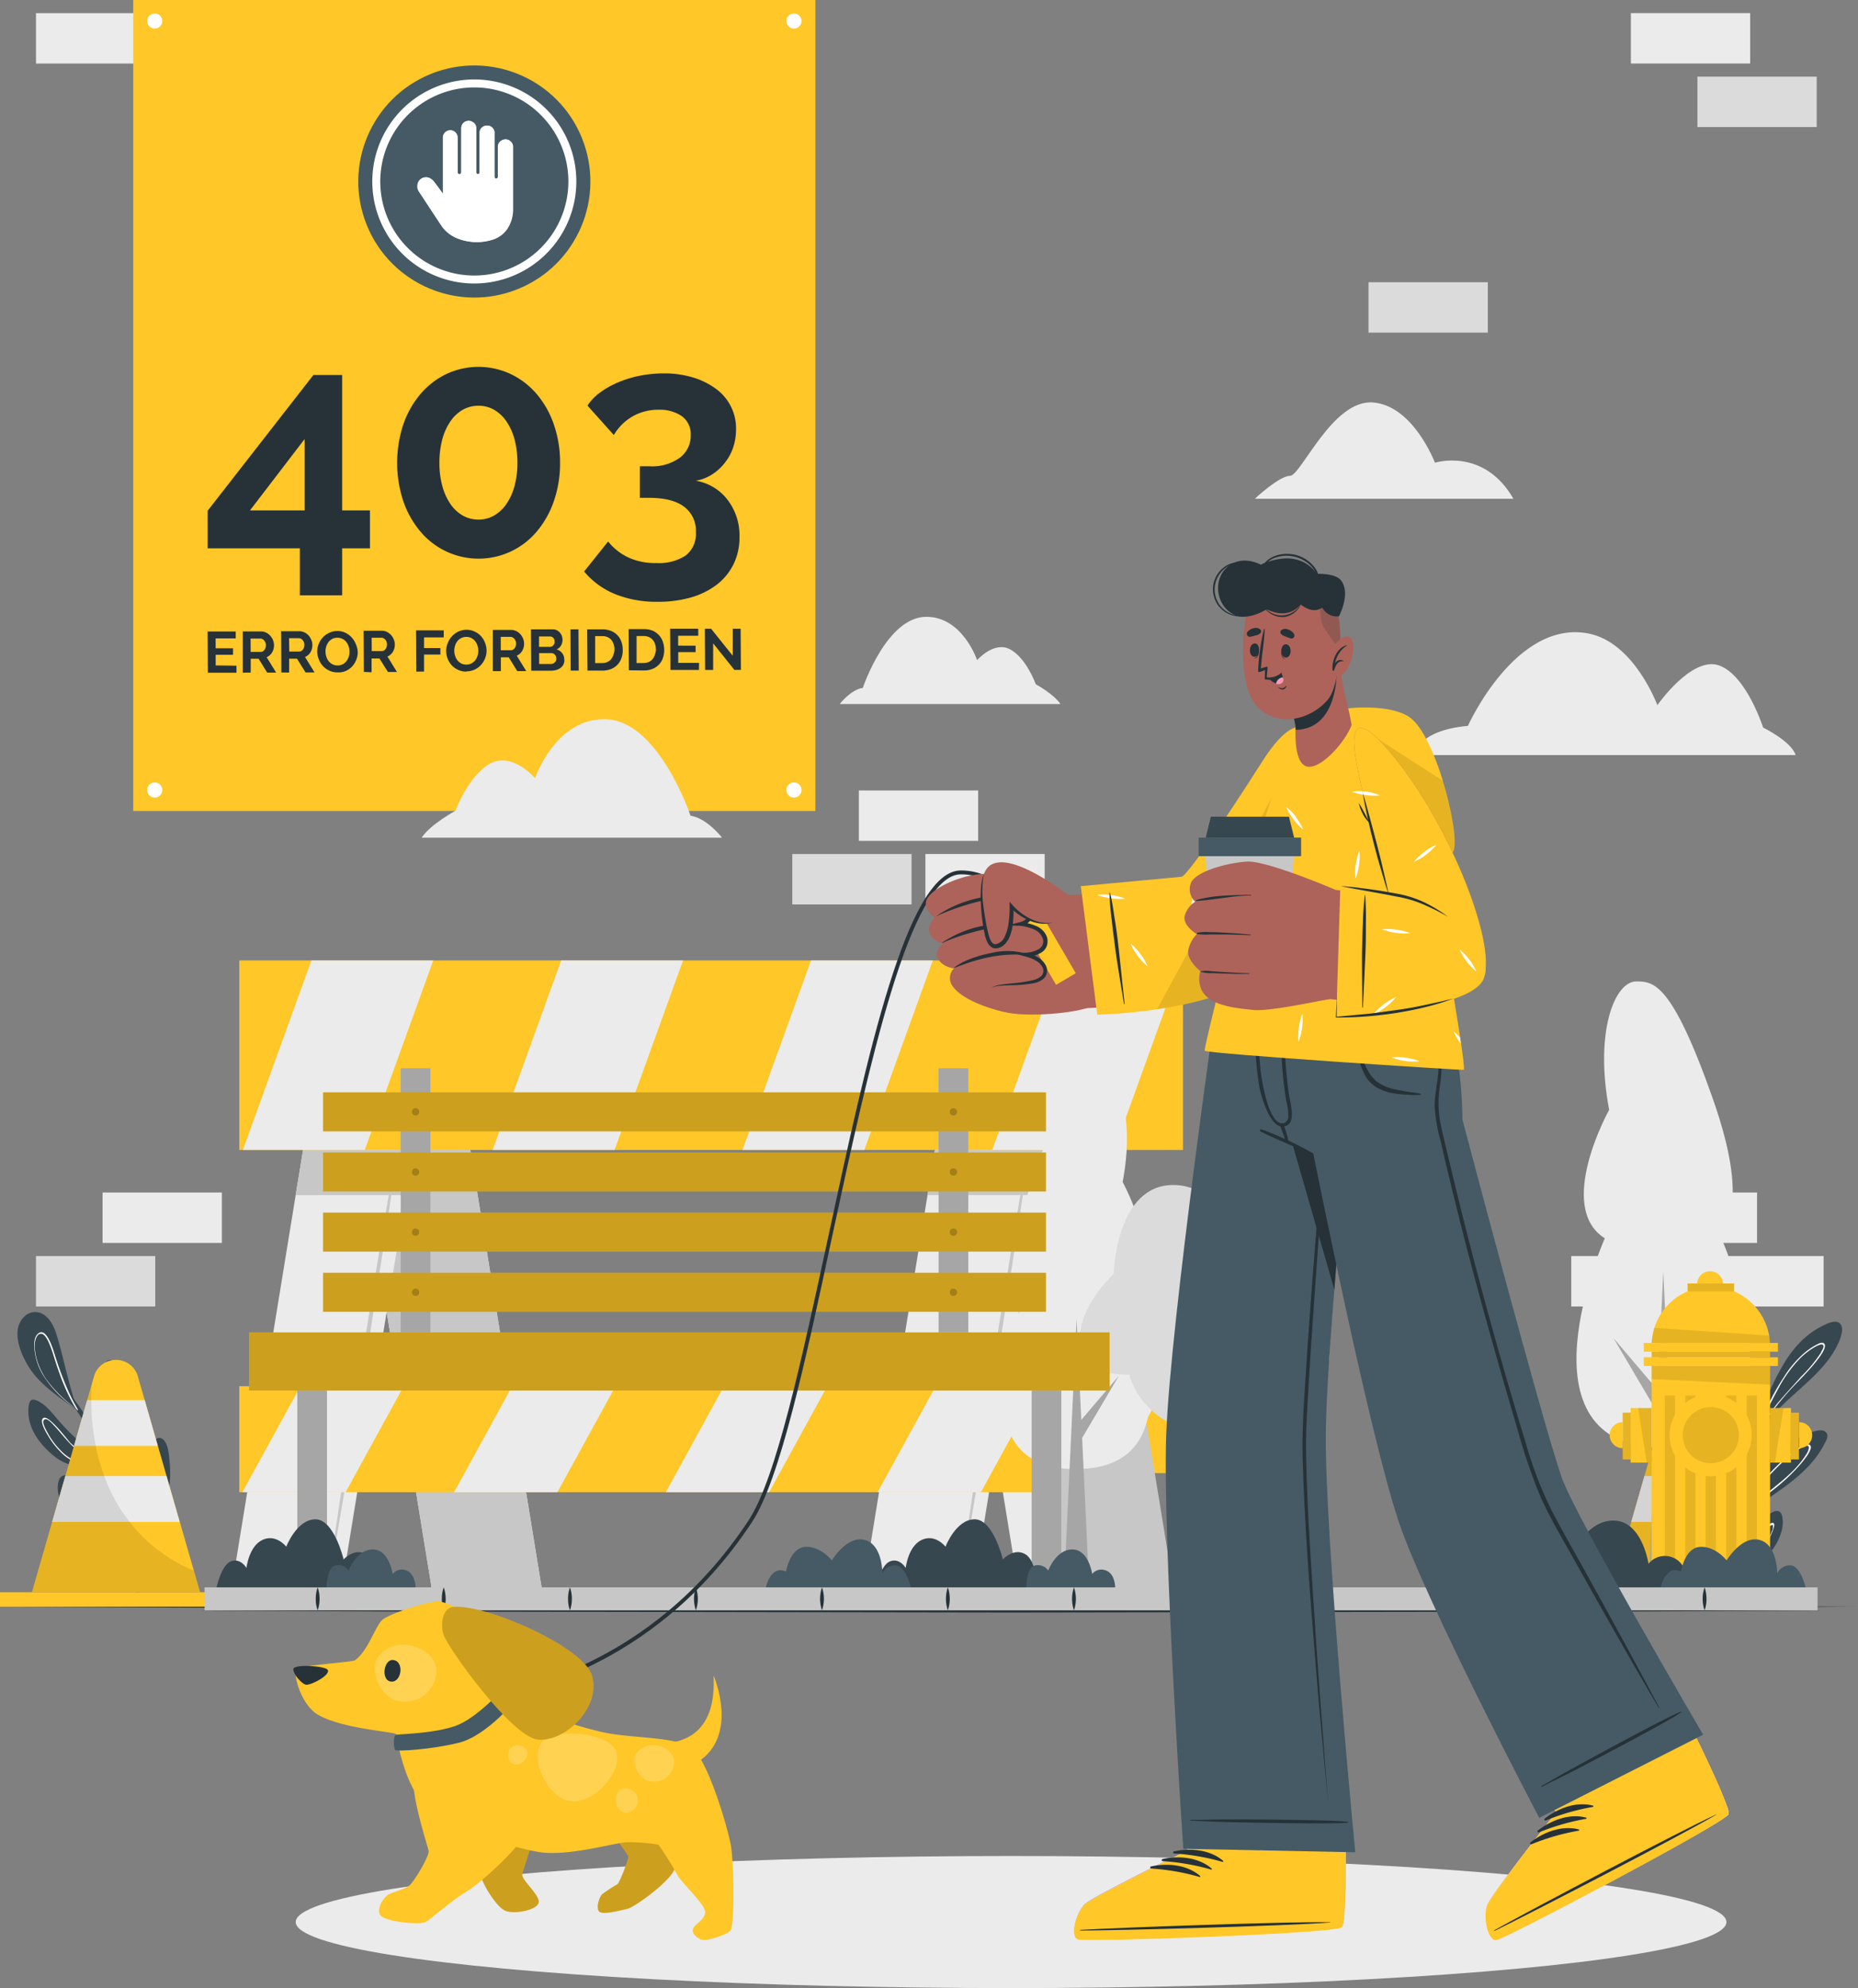 <svg id="Layer_1" data-name="Layer 1" xmlns="http://www.w3.org/2000/svg" viewBox="0 0 412.48 441.37"><rect x="0" y="0" width="412.48" height="441.37" fill="#808080" stroke="none"/><defs><style>.cls-1{fill:#ebebeb;}.cls-2{fill:#dbdbdb;}.cls-3{fill:#37474f;}.cls-16,.cls-4{fill:#fff;}.cls-5{fill:#ffc727;}.cls-6{fill:#c7c7c7;}.cls-15,.cls-7{fill:#263238;}.cls-8{fill:#455a64;}.cls-9{opacity:0.1;}.cls-11,.cls-15,.cls-16,.cls-9{isolation:isolate;}.cls-10{fill:#a6a6a6;}.cls-11,.cls-12,.cls-15,.cls-16{opacity:0.2;}.cls-13{fill:#ad6359;}.cls-14{fill:#ff98b9;}</style></defs><title>403 Error with animal</title><g id="freepik--background-complete--inject-143"><rect class="cls-1" x="363.59" y="264.75" width="26.48" height="11.19"/><rect class="cls-1" x="348.82" y="278.86" width="26.48" height="11.19"/><rect class="cls-1" x="378.36" y="278.86" width="26.48" height="11.19"/><rect class="cls-1" x="22.77" y="264.75" width="26.48" height="11.19"/><rect class="cls-2" x="7.99" y="278.86" width="26.48" height="11.19"/><rect class="cls-1" x="190.67" y="175.49" width="26.48" height="11.19"/><rect class="cls-2" x="175.89" y="189.6" width="26.48" height="11.19"/><rect class="cls-2" x="303.82" y="62.66" width="26.48" height="11.19"/><rect class="cls-1" x="205.44" y="189.6" width="26.48" height="11.19"/><rect class="cls-1" x="362.06" y="2.91" width="26.48" height="11.19"/><rect class="cls-2" x="376.83" y="17.02" width="26.48" height="11.19"/><rect class="cls-1" x="7.99" y="2.92" width="26.48" height="11.19"/></g><g id="freepik--Plants--inject-143"><path class="cls-3" d="M68.69,378.15c-4.38.15-9.26,0.4-12.88-2.44-3.35-2.62-6.34-6.52-5.89-11,0.13-1.28.42-2.07,1.79-1.53,2.09,0.84,3.69,3.14,5.14,4.75a44.08,44.08,0,0,0,6.07,5.76c1.56,1.2,3.23,2.23,4.82,3.38l0.6,0.45,0.22,0.17h0.13a0.23,0.23,0,0,1,.18.09v0.08a0.23,0.23,0,0,1-.16.28h0Z" transform="translate(-43.58 -52.27)"/><path class="cls-4" d="M68.9,377.86c-3.84-.07-8,0.11-11.07-2.5A17.84,17.84,0,0,1,54.25,371c-0.44-.72-1.77-2.88-1.22-3.74,1-1.55,5.58,4.78,6.22,5.39a18.7,18.7,0,0,0,8.49,4.41l0.6,0.45A21.31,21.31,0,0,1,62,375.07c-2.73-1.63-4.25-4-6.39-6.29-0.46-.49-1.85-2.12-2.38-1.1-0.34.67,1,2.78,1.22,3.23A17.72,17.72,0,0,0,57.79,375c3.07,2.68,7.2,2.58,11.08,2.74C68.88,377.81,68.9,377.83,68.9,377.86Z" transform="translate(-43.58 -52.27)"/><path class="cls-3" d="M71.1,380.82a2.37,2.37,0,0,1-.11.5h0a0.11,0.11,0,0,1-.08.09,0.19,0.19,0,0,1-.23-0.09,0.11,0.11,0,0,1,0-.11,0.14,0.14,0,0,1,0-.06V381h0a0.07,0.07,0,0,1,0,0c-0.78-2.89-1.08-5.9-1.9-8.8s-1.75-5.48-2.31-8.3c-0.35-1.78-1.59-10.71,2.34-9.59,1.75,0.49,2.94,3,3.6,4.52a18.24,18.24,0,0,1,1.45,6.42C74.2,370.64,72.2,375.6,71.1,380.82Z" transform="translate(-43.58 -52.27)"/><path class="cls-4" d="M72.36,369.7a21.29,21.29,0,0,0-.63-6.06c-0.18-.68-1-4-2.14-3.89-0.72,0-.85,1.47-0.91,1.94-0.25,2,.4,4,0.78,6a81.17,81.17,0,0,1,1.45,11.92c0,0.25-.08.51-0.1,0.76s-0.06.42-.09,0.63a0.44,0.44,0,0,0,0,.22,0.88,0.88,0,0,0,0,.17,0.19,0.19,0,0,0,.23.09,1.17,1.17,0,0,1,.07-0.49v0.4h0a0.77,0.77,0,0,1,.08-0.42,0.29,0.29,0,0,1,0-.09v-0.67A87.94,87.94,0,0,0,72.36,369.7Zm-1.33,9c-0.11-2.34-.34-4.67-0.67-7-0.27-1.87-.62-3.72-1-5.57a17.77,17.77,0,0,1-.5-3.16c0-.81.08-3.83,1.63-2,1.12,1.36,1.39,4.24,1.53,5.9a31.06,31.06,0,0,1-.11,5.54c-0.22,2.15-.57,4.23-0.91,6.3h0Z" transform="translate(-43.58 -52.27)"/><path class="cls-3" d="M73.46,392.82H73.3c-4-.2-9.33.18-12.66-2.47-2.46-2-4.87-5.82-4.09-9.1,0.88-3.69,5.87.74,7.19,1.81a121.75,121.75,0,0,1,9.81,9.54,0.18,0.18,0,0,0,0,.07h0C73.63,392.77,73.55,392.8,73.46,392.82Z" transform="translate(-43.58 -52.27)"/><path class="cls-4" d="M73.59,392.71l-0.69-.44Q69,389.8,65.24,387c-0.62-.48-5.12-4.49-5.8-3.06-0.41.87,1.08,2.63,1.55,3.23a12.5,12.5,0,0,0,3,2.72c2.67,1.66,5.9,2,8.92,2.82a2.47,2.47,0,0,1,.43.11h0.07C73.55,392.8,73.63,392.77,73.59,392.71Zm-7.91-2.28a12.43,12.43,0,0,1-3.46-2.34c-0.67-.63-3-3-2.4-4,0.33-.52.61-0.25,1.24,0.07a6.47,6.47,0,0,1,.85.49c0.67,0.44,1.29,1,1.92,1.45,1.09,0.88,2.21,1.73,3.35,2.55q2.79,2,5.72,3.85C70.5,391.75,68,391.46,65.68,390.43Z" transform="translate(-43.58 -52.27)"/><path class="cls-3" d="M80.77,384.58a23.69,23.69,0,0,1-6.86,12H73.83a0.17,0.17,0,0,1-.2-0.07,0.16,0.16,0,0,1,0-.23h0l0.2-.21c0.66-5.44,1.39-10.85,2-16.3,0.13-1.29,1.14-9.47,3.66-8.14,1.55,0.83,1.65,4.18,1.78,5.69A23.82,23.82,0,0,1,80.77,384.58Z" transform="translate(-43.58 -52.27)"/><path class="cls-4" d="M79.31,377.29c-0.13-.46-0.37-0.92-0.88-0.6-1,.61-1.36,4.45-1.53,5.52-0.67,4.39-1.71,8.61-2.76,12.9l-0.27,1.09-0.24.33a0.18,0.18,0,0,0,.2.07v-0.11s0.22-.29.32-0.44h0a28.1,28.1,0,0,0,4-7.72A26.09,26.09,0,0,0,79.32,383C79.51,381.26,79.82,378.94,79.31,377.29Zm-5.13,18.46L74,396a1.84,1.84,0,0,1,.13-0.44,77.85,77.85,0,0,0,2.45-10c0.29-1.71.48-3.44,0.83-5.14,0.15-.72.5-2.78,1.1-3.11s0.58,0.47.64,0.93a8.63,8.63,0,0,1,0,1.25A27.57,27.57,0,0,1,74.18,395.75Z" transform="translate(-43.58 -52.27)"/><path class="cls-3" d="M74.57,408.29h-0.8v-2.11c-0.09-2.84-.21-5.68-0.38-8.53-0.09-1.62-.21-3.23-0.38-4.82v-0.56a1.24,1.24,0,0,0-.05-0.42,34.61,34.61,0,0,0-2.75-10.44c-0.51-1.11-1.06-2.19-1.65-3.26a0.77,0.77,0,0,0-.17-0.3,0.2,0.2,0,0,0,0-.09l-0.17-.32-0.14-.23c-1.85-3.26-4-6.37-6-9.51-0.58-.89-1.16-1.79-1.72-2.7a0.86,0.86,0,0,1-.1-0.16,1.37,1.37,0,0,1-.13-0.2c-2.52-4-5-8-7.62-11.9-0.11-.14.13-0.27,0.23-0.13,1.77,2.59,3.6,5.14,5.42,7.71l0.72,1c0.48,0.68,1,1.35,1.43,2,1,1.36,1.89,2.71,2.8,4.09a113,113,0,0,1,7.37,11.92c0.16,0.31.31,0.62,0.46,0.94s0.19,0.39.27,0.59,0.21,0.46.31,0.69a36.66,36.66,0,0,1,2.69,12.6l0.06,0.91v0.42a1.64,1.64,0,0,0,0,.22V396h0v1c0.12,2.84.19,5.68,0.25,8.52C74.5,406.47,74.54,407.38,74.57,408.29Z" transform="translate(-43.58 -52.27)"/><path class="cls-3" d="M50.69,356.8c-2.19-3-5-9-1.77-12.18a3.42,3.42,0,0,1,4.57-.34c1.71,1.23,2.47,3.56,3,5.49,1.48,5.16,2.46,10.41,4.3,15.46a5.63,5.63,0,0,1,.21.54c0,0.11-.13.15-0.17,0s-0.12-.33-0.19-0.49C57.19,362.79,53.28,360.29,50.69,356.8Z" transform="translate(-43.58 -52.27)"/><path class="cls-4" d="M60.85,365.24l0-.09a34.93,34.93,0,0,1-2-3.81,74.88,74.88,0,0,1-3.15-8.44c-0.35-1.1-1.92-6.52-3.86-4.36-0.81.91-.69,2.52-0.57,3.63a13.63,13.63,0,0,0,1.69,5.07,24.64,24.64,0,0,0,7.27,7.6l0.39,0.29,0.08,0.14a0.41,0.41,0,0,0,0,.09h0a0.13,0.13,0,0,0,.17-0.07h0A0.07,0.07,0,0,0,60.85,365.24Zm-0.85-.6a28.93,28.93,0,0,1-6.17-6.18,15.29,15.29,0,0,1-2-4.1,12,12,0,0,1-.44-2,8.51,8.51,0,0,1-.09-1.52c0-1.11.5-2.32,1.16-2.44s1.08,0.33,1.62,1.26a9.85,9.85,0,0,1,.48,1,26,26,0,0,1,.91,2.56c0.45,1.44.91,2.86,1.43,4.27,0.35,1,.72,1.91,1.13,2.84a36.64,36.64,0,0,0,2.4,4.66,4.58,4.58,0,0,1-.43-0.35h0Z" transform="translate(-43.58 -52.27)"/><path class="cls-3" d="M431.69,365c-0.36,2.92-.92,5.82-1.51,8.7-0.34,1.63-.69,3.26-1,4.9-0.36,1.8-.9,3.64-0.41,5.46h0a1.14,1.14,0,0,1,0,.25h0a0.22,0.22,0,0,1-.38-0.06v-0.13h0a6.75,6.75,0,0,1-.63-1.52,38.89,38.89,0,0,1-1.45-4.22,36.65,36.65,0,0,1-1.42-9,30.78,30.78,0,0,1,.85-8.11c0.52-2.12,1.26-5.28,2.84-6.9s2.62,0.88,3,2.07C432.48,359.16,432,362.27,431.69,365Z" transform="translate(-43.58 -52.27)"/><path class="cls-4" d="M429.07,358.84c-1.06,0-1.84,3.44-2.22,4.92a29.84,29.84,0,0,0-.9,7.17,38.32,38.32,0,0,0,2.2,12.72c0,0.16.11,0.33,0.17,0.5h0v0.11a0.22,0.22,0,0,0,.38.07c-0.07-.36-0.12-0.71-0.16-1.07s-0.08-.65-0.1-1a51,51,0,0,1,.65-10.54C429.67,367.73,430.48,358.84,429.07,358.84ZM428.31,383c0,0.48.13,0.94,0.21,1.41-0.11-.34-0.21-0.68-0.32-1a42.88,42.88,0,0,1-2-11.23,28.9,28.9,0,0,1,1.29-9.77c0.15-.47.92-3.34,1.58-3.2,0.46,0.1.57,2.69,0.58,2.75v1.56c0,1.07-.09,2.14-0.18,3.21-0.2,2.31-.53,4.62-0.81,6.92A40.3,40.3,0,0,0,428.31,383Z" transform="translate(-43.58 -52.27)"/><path class="cls-3" d="M448.46,373.1c-2,3.81-5.25,6.73-8.65,9.24-1.83,1.34-3.71,2.59-5.56,3.89a29.8,29.8,0,0,0-4.8,3.69l-0.19.2a7.68,7.68,0,0,0-1,1.37,0.12,0.12,0,0,1-.09.06,0.1,0.1,0,1,1-.07,0h0a0.13,0.13,0,0,1,0-.15v-0.25c0.56-4.46,3.67-9,6.31-12.39a23.68,23.68,0,0,1,10-8c1-.39,3.35-1.47,4.39-0.64S448.87,372.29,448.46,373.1Z" transform="translate(-43.58 -52.27)"/><path class="cls-4" d="M445.43,373.12c-0.92-.93-3.66,1.36-4.34,1.9a44.58,44.58,0,0,0-5.66,5.5A40.79,40.79,0,0,0,428.2,391h0l-0.09.12v0.25a0.12,0.12,0,0,0,0,.15l0.14-.16c0.34-.42.7-0.82,1.06-1.22a1.8,1.8,0,0,1,.19-0.2,87.36,87.36,0,0,1,8.46-7.47,42.79,42.79,0,0,0,5.63-5.47C444,376.46,446.21,373.9,445.43,373.12Zm-0.85,2c-2.31,3.82-6.3,6.62-9.69,9.41a46,46,0,0,0-6.44,6.11,43.23,43.23,0,0,1,6.68-9.4,58.58,58.58,0,0,1,4.59-4.73,25,25,0,0,1,2.79-2.23,9,9,0,0,1,1.89-1c1.29-.36.6,1.22,0.18,1.88v0Z" transform="translate(-43.58 -52.27)"/><path class="cls-3" d="M427.65,400.57a0.23,0.23,0,0,1-.2.11l0,0.07a0.07,0.07,0,0,1,0,.1h0a0.08,0.08,0,0,1-.1,0c-3.61-3.68-7.09-8.15-8.89-13a20.1,20.1,0,0,1-1.29-6.41c0-1.5-.12-4.52,1.16-5.61,2.58-2.2,4.94,7.12,5.29,8.53,0.64,2.56,1.06,5.17,1.65,7.74,0.65,2.82,1.5,5.58,2.34,8.34A0.19,0.19,0,0,1,427.65,400.57Z" transform="translate(-43.58 -52.27)"/><path class="cls-4" d="M427.65,400.57c-0.14-.24-0.28-0.48-0.41-0.72a43.54,43.54,0,0,1-4.65-12.52,39.62,39.62,0,0,0-1.72-6.52c-0.21-.52-0.85-2.5-1.71-1.5-0.44.52-.07,4.29,0.1,5.26a27.59,27.59,0,0,0,2.1,6.4,45.35,45.35,0,0,0,5.92,9.62l0.21,0.26a0.07,0.07,0,0,0,0-.1h0l0-.07A0.23,0.23,0,0,0,427.65,400.57Zm-5.25-8a32.81,32.81,0,0,1-2.48-6.22,22.79,22.79,0,0,1-.54-2.61,14.6,14.6,0,0,1-.18-2.08c0-1.7.15-2.14,0.44-2.2s0.42,0.15.92,1.16a11.84,11.84,0,0,1,.73,2.07c0.26,1,.49,2,0.71,3,0.44,2,.85,4.07,1.44,6.06A33.87,33.87,0,0,0,427,399.9a52.34,52.34,0,0,1-4.63-7.34h0Z" transform="translate(-43.58 -52.27)"/><path class="cls-3" d="M439.24,391.63a12.82,12.82,0,0,1-2.37,4.93c-2.15,3-4.89,5.43-7.23,8.23-0.35.41-.69,0.84-1,1.28a4.34,4.34,0,0,1-.3.61l0.11-.64h0c0.37-2,1.61-7.88,3.14-10.91a26.68,26.68,0,0,1,3.43-5.36c0.66-.75,2.22-2.37,3.39-2S439.42,390.69,439.24,391.63Z" transform="translate(-43.58 -52.27)"/><path class="cls-4" d="M437.33,390.44c-1.26-.78-4.49,5-4.93,5.74a37.21,37.21,0,0,0-3.69,8.81c-0.1.35-.19,0.69-0.27,1l-0.13.64s0.27-.56.31-0.62l0.17-.22a10.85,10.85,0,0,1,.85-1c1.4-2.1,2.84-4.19,4.21-6.32a34.33,34.33,0,0,0,2.61-4.81C436.62,393.28,437.88,390.77,437.33,390.44ZM437,392.06c-1.79,5-5.43,9-8.21,13.45l-0.13.22a1.43,1.43,0,0,1,.11-0.39,42,42,0,0,1,3-7.34,39.4,39.4,0,0,1,2.48-4.14,20.57,20.57,0,0,1,1.55-2.15,2.74,2.74,0,0,1,1.25-.91c0.25,0.09.11,0.93,0,1.26h0Z" transform="translate(-43.58 -52.27)"/><path class="cls-3" d="M451.84,350.15c-3.73,8.56-13.52,12.55-17.76,20.81h0c-0.13.25-.25,0.51-0.37,0.77a0.17,0.17,0,0,1-.22.09l-0.06,0a0.16,0.16,0,0,1,0-.15l0.09-.18a44.64,44.64,0,0,1,5.24-15c2.14-4,5.07-7.64,9.14-9.72,1-.52,3-1.6,4.07-0.75S452.3,349.09,451.84,350.15Z" transform="translate(-43.58 -52.27)"/><path class="cls-4" d="M448.48,350.51c-0.47-.35-1.19.08-1.6,0.29a14.44,14.44,0,0,0-2.83,1.93,23.49,23.49,0,0,0-4.51,5.37,48.5,48.5,0,0,0-5.32,10.78c-0.28.86-.53,1.73-0.74,2.61a1.65,1.65,0,0,1-.07.32,0.17,0.17,0,0,0,.24,0l0,0c0.11-.25.23-0.49,0.36-0.74V371a28.18,28.18,0,0,1,2.66-4.88,65.34,65.34,0,0,1,5.58-6.62C443.08,358.61,450.12,351.72,448.48,350.51Zm-0.6,2a32.3,32.3,0,0,1-4.42,5.36c-1.55,1.73-3.11,3.44-4.63,5.19a32.75,32.75,0,0,0-3.27,4.46,25.46,25.46,0,0,0-2,4.12,36.11,36.11,0,0,1,1.46-4.29h0a64.67,64.67,0,0,1,3.61-7.21,0.26,0.26,0,0,0,0-.09,29.62,29.62,0,0,1,4.13-5.75,16.28,16.28,0,0,1,2.93-2.5c1.23-.79,2.3-1.31,2.61-0.92s-0.13,1-.47,1.62h0Z" transform="translate(-43.58 -52.27)"/><path class="cls-3" d="M438.81,360.19c-1.12,2.41-2.19,4.86-3.25,7.32-0.5,1.15-1,2.3-1.48,3.45V371l-0.54,1.25a76.31,76.31,0,0,0-4.38,11.58,35.29,35.29,0,0,0-.89,6.44V391h0v0.36a1.48,1.48,0,0,0,0,.21c-0.07,1.88,0,3.76,0,5.59,0,2.56.27,5.1,0.51,7.63a1.64,1.64,0,0,0,0,.22v0.85c0.08,0.81.15,1.63,0.22,2.45h-0.78a51.28,51.28,0,0,1-.94-7.54,0.92,0.92,0,0,1,0-.16v-1.65c0-.73,0-1.46-0.06-2.18a53.5,53.5,0,0,1,.9-12.63,0.55,0.55,0,0,1,.08-0.34,0.89,0.89,0,0,1,0-.14,2,2,0,0,1,0-.24l0.11-.39c0.06-.23.13-0.46,0.19-0.68l0.06-.21a83.69,83.69,0,0,1,4.31-10.4l0.86-1.83,0.49-1,0.76-1.54h0c1.19-2.41,2.43-4.79,3.61-7.21A0.09,0.09,0,1,1,438.81,360.19Z" transform="translate(-43.58 -52.27)"/></g><g id="freepik--Fence--inject-143"><rect class="cls-5" x="83.38" y="303.54" width="177.6" height="23.52"/><polygon class="cls-1" points="119.88 303.54 106.99 327.06 84.06 327.06 96.95 303.54 119.88 303.54"/><polygon class="cls-1" points="166.9 303.54 154.01 327.06 131.07 327.06 143.95 303.54 166.9 303.54"/><polygon class="cls-1" points="213.91 303.54 201.02 327.06 178.08 327.06 190.97 303.54 213.91 303.54"/><polygon class="cls-1" points="260.92 303.54 248.03 327.06 225.09 327.06 237.98 303.54 260.92 303.54"/><polygon class="cls-1" points="226.81 356.91 251.24 356.91 233.14 245.94 208.72 245.94 226.81 356.91"/><polygon class="cls-1" points="96.54 356.91 120.97 356.91 102.88 245.94 78.45 245.94 96.54 356.91"/><polygon class="cls-6" points="236.81 356.91 261.24 356.91 243.14 245.94 218.72 245.94 236.81 356.91"/><polygon class="cls-6" points="96.54 356.91 120.97 356.91 102.88 245.94 78.45 245.94 96.54 356.91"/><polygon class="cls-1" points="93.22 245.95 91.7 255.29 90.07 265.33 75.13 356.91 50.71 356.91 65.64 265.33 67.28 255.29 68.8 245.95 93.22 245.95"/><path class="cls-6" d="M133.27,298.22c-1.29,9.27-2.67,18.53-4.07,27.79l-4.31,27.76-4.51,27.72L118,395.34l-2.43,13.84,2-13.9,2.08-13.9,4.3-27.75,4.51-27.73C130.05,316.67,131.61,307.43,133.27,298.22Z" transform="translate(-43.58 -52.27)"/><polygon class="cls-6" points="91.7 255.29 90.07 265.33 65.64 265.33 67.28 255.29 91.7 255.29"/><polygon class="cls-1" points="233.49 245.95 231.97 255.29 230.33 265.33 215.4 356.91 190.97 356.91 205.91 265.33 207.55 255.29 209.07 245.95 233.49 245.95"/><path class="cls-6" d="M273.46,298.22c-1.29,9.27-2.67,18.53-4.07,27.79l-4.31,27.76-4.51,27.72-2.33,13.85-2.43,13.84,2-13.9,2.08-13.9,4.31-27.75,4.51-27.73C270.24,316.67,271.8,307.43,273.46,298.22Z" transform="translate(-43.58 -52.27)"/><polygon class="cls-6" points="231.97 255.29 207.55 255.29 205.91 265.33 230.33 265.33 231.97 255.29"/><rect class="cls-5" x="53.12" y="307.76" width="177.6" height="23.52"/><polygon class="cls-1" points="89.62 307.76 76.73 331.28 53.8 331.28 66.69 307.76 89.62 307.76"/><polygon class="cls-1" points="136.64 307.76 123.75 331.28 100.81 331.28 113.7 307.76 136.64 307.76"/><polygon class="cls-1" points="183.65 307.76 170.76 331.28 147.82 331.28 160.71 307.76 183.65 307.76"/><polygon class="cls-1" points="230.66 307.76 217.77 331.28 194.83 331.28 207.72 307.76 230.66 307.76"/><rect class="cls-5" x="53.12" y="213.23" width="209.5" height="42.07"/><polygon class="cls-1" points="96.18 213.23 80.98 255.29 53.92 255.29 69.13 213.23 96.18 213.23"/><polygon class="cls-1" points="151.64 213.23 136.44 255.29 109.37 255.29 124.58 213.23 151.64 213.23"/><polygon class="cls-1" points="207.09 213.23 191.89 255.29 164.83 255.29 180.04 213.23 207.09 213.23"/><polygon class="cls-1" points="262.55 213.23 247.35 255.29 220.28 255.29 235.49 213.23 262.55 213.23"/></g><g id="freepik--Floor--inject-143"><polygon class="cls-7" points="0.36 356.7 51.87 356.46 103.39 356.37 206.42 356.2 309.45 356.37 360.97 356.46 412.48 356.7 360.97 356.95 309.45 357.04 206.42 357.2 103.39 357.03 51.87 356.95 0.36 356.7"/></g><g id="freepik--Sign--inject-143"><rect class="cls-5" x="29.58" width="151.44" height="180.05"/><circle class="cls-8" cx="148.88" cy="92.57" r="25.76" transform="translate(-67.48 10.63) rotate(-22.13)"/><path class="cls-4" d="M148.88,115.21a22.65,22.65,0,1,1,22.65-22.65h0A22.67,22.67,0,0,1,148.88,115.21Zm0-43.53a20.88,20.88,0,1,0,20.88,20.88A20.88,20.88,0,0,0,148.88,71.68Z" transform="translate(-43.58 -52.27)"/><g id="freepik--evN0z7--inject-143"><path class="cls-4" d="M141.89,95.24h0l-0.06-.08c-0.61-.84-1.21-1.68-1.84-2.5A2.88,2.88,0,0,0,139.3,92a1.89,1.89,0,0,0-2.91,1.13,2.11,2.11,0,0,0,.33,1.72l4.8,7.28a7.63,7.63,0,0,0,3.48,3,11.52,11.52,0,0,0,7.72.43,6.15,6.15,0,0,0,4.09-3.55,7.87,7.87,0,0,0,.69-3.27V84.93a1.62,1.62,0,0,0-.61-1.33,1.55,1.55,0,0,0-1.73-.21,1.53,1.53,0,0,0-.94,1.48v6.5a0.46,0.46,0,0,1-.42.57c-0.27,0-.41-0.2-0.41-0.57V82a2.68,2.68,0,0,0,0-.4,1.63,1.63,0,0,0-3.25.22v8.49a1.93,1.93,0,0,1,0,.24,0.41,0.41,0,0,1-.39.36,0.39,0.39,0,0,1-.41-0.33,1.1,1.1,0,0,1,0-.26V80.91a2.35,2.35,0,0,0,0-.26,1.56,1.56,0,0,0-.79-1.29A1.62,1.62,0,0,0,146,80.77v9.55a1.61,1.61,0,0,1,0,.22,0.42,0.42,0,0,1-.41.37,0.41,0.41,0,0,1-.41-0.35,1.55,1.55,0,0,1,0-.22V82.79a1.63,1.63,0,1,0-3.26.05h0v12.4h0Z" transform="translate(-43.58 -52.27)"/><path class="cls-4" d="M141.89,95.24V82.87a1.63,1.63,0,1,1,3.26-.05v7.55a1.55,1.55,0,0,0,0,.22,0.41,0.41,0,0,0,.41.35,0.42,0.42,0,0,0,.41-0.37,1.61,1.61,0,0,0,0-.22V80.8a1.62,1.62,0,0,1,2.46-1.41,1.56,1.56,0,0,1,.79,1.29,2.35,2.35,0,0,1,0,.26v9.41a1.1,1.1,0,0,0,0,.26,0.39,0.39,0,0,0,.41.33,0.41,0.41,0,0,0,.39-0.36,1.93,1.93,0,0,0,0-.24V81.82a1.63,1.63,0,0,1,3.25-.22,2.68,2.68,0,0,1,0,.4v9.37c0,0.37.14,0.57,0.41,0.57a0.46,0.46,0,0,0,.42-0.57v-6.5a1.53,1.53,0,0,1,.94-1.48,1.55,1.55,0,0,1,1.73.21,1.62,1.62,0,0,1,.61,1.33V98.71a7.87,7.87,0,0,1-.69,3.27,6.15,6.15,0,0,1-4.09,3.55,11.52,11.52,0,0,1-7.72-.43,7.63,7.63,0,0,1-3.48-2.95l-4.8-7.28a2.11,2.11,0,0,1-.33-1.72,1.89,1.89,0,0,1,3-1.15,2.88,2.88,0,0,1,.69.66c0.63,0.82,1.23,1.66,1.84,2.5l0.06,0.08h0.05Z" transform="translate(-43.58 -52.27)"/></g><circle class="cls-4" cx="34.35" cy="4.67" r="1.68"/><circle class="cls-4" cx="176.26" cy="4.67" r="1.68"/><circle class="cls-4" cx="34.35" cy="175.39" r="1.68"/><circle class="cls-4" cx="176.26" cy="175.39" r="1.68"/></g><g id="freepik--Texts--inject-143"><path class="cls-7" d="M110.15,184.44V174H89.68v-8.34l23.48-30.14h6.38v30.07h6.17V174h-6.17v10.44h-9.39ZM99.07,165.59H111.2V149.75Z" transform="translate(-43.58 -52.27)"/><path class="cls-7" d="M167.91,155a25.55,25.55,0,0,1-1.37,8.52,21,21,0,0,1-3.78,6.73,16.86,16.86,0,0,1-25.87,0,21,21,0,0,1-3.78-6.73,27.15,27.15,0,0,1,0-17,20.9,20.9,0,0,1,3.78-6.73,17.6,17.6,0,0,1,5.71-4.45,16.83,16.83,0,0,1,14.41,0,17.44,17.44,0,0,1,5.75,4.45,20.9,20.9,0,0,1,3.78,6.73A25.53,25.53,0,0,1,167.91,155Zm-9.46,0a19.91,19.91,0,0,0-.63-5.15,13.07,13.07,0,0,0-1.79-4,8.42,8.42,0,0,0-2.74-2.59,6.76,6.76,0,0,0-3.47-.91,7,7,0,0,0-3.54.91,8.49,8.49,0,0,0-2.73,2.59,13.07,13.07,0,0,0-1.79,4,19.91,19.91,0,0,0-.63,5.15,19.46,19.46,0,0,0,.63,5.12,13.11,13.11,0,0,0,1.79,4,8.49,8.49,0,0,0,2.73,2.59,7,7,0,0,0,3.54.91,6.76,6.76,0,0,0,3.47-.91,8.42,8.42,0,0,0,2.74-2.59,13.11,13.11,0,0,0,1.79-4A19.46,19.46,0,0,0,158.45,155Z" transform="translate(-43.58 -52.27)"/><path class="cls-7" d="M198.05,159a11.17,11.17,0,0,1,7,4.17,13,13,0,0,1,2.7,8.31,13.54,13.54,0,0,1-1.3,6A13,13,0,0,1,202.8,182a17.2,17.2,0,0,1-5.71,2.87,26.06,26.06,0,0,1-7.57,1,24.36,24.36,0,0,1-9.43-1.72,17.63,17.63,0,0,1-6.83-5l5.32-6.66A12.83,12.83,0,0,0,183,176a14.07,14.07,0,0,0,6.31,1.27,10.76,10.76,0,0,0,6.52-1.69,6.07,6.07,0,0,0,2.24-5.18,6.61,6.61,0,0,0-2.59-5.61q-2.6-2-7.85-2h-2v-7h2.18a10.49,10.49,0,0,0,6.73-1.93,6.07,6.07,0,0,0,2.38-4.94,4.91,4.91,0,0,0-2-4.28,8.66,8.66,0,0,0-5.12-1.4,11.37,11.37,0,0,0-5.78,1.47,11.49,11.49,0,0,0-4.17,4.14L174,142.32a11.15,11.15,0,0,1,2.8-2.91,19.43,19.43,0,0,1,4-2.25,24.9,24.9,0,0,1,4.8-1.47,26.84,26.84,0,0,1,5.33-.52,21.86,21.86,0,0,1,6.52.91,16.54,16.54,0,0,1,5.08,2.52,10.82,10.82,0,0,1,4.45,9,12.55,12.55,0,0,1-.63,4,11.3,11.3,0,0,1-1.85,3.4,11,11,0,0,1-2.84,2.6A9.82,9.82,0,0,1,198.05,159Z" transform="translate(-43.58 -52.27)"/><path class="cls-7" d="M96.08,200.06v1.56H89.73l-0.06-9.15h6.24V194H91.45v2.2h3.86v1.44H91.46V200Z" transform="translate(-43.58 -52.27)"/><path class="cls-7" d="M97.48,201.61v-9.15h4a2.57,2.57,0,0,1,1.17.25,3.17,3.17,0,0,1,.92.69,3.33,3.33,0,0,1,.62,1,3.09,3.09,0,0,1-.21,2.72,2.61,2.61,0,0,1-1.2,1.06l2.11,3.42h-2L101,198.52H99.24v3.07ZM99.23,197h2.23a0.93,0.93,0,0,0,.46-0.12,1.1,1.1,0,0,0,.36-0.32,1.6,1.6,0,0,0,.24-0.47,1.81,1.81,0,0,0,.09-0.58,1.63,1.63,0,0,0-.11-0.59,1.47,1.47,0,0,0-.28-0.47,1.2,1.2,0,0,0-.4-0.31,0.93,0.93,0,0,0-.46-0.1H99.21Z" transform="translate(-43.58 -52.27)"/><path class="cls-7" d="M106.05,201.56L106,192.41H110a2.71,2.71,0,0,1,1.17.26,3,3,0,0,1,.92.69,3.11,3.11,0,0,1,.61,1,2.86,2.86,0,0,1,.23,1.1,3.12,3.12,0,0,1-.43,1.62,2.59,2.59,0,0,1-1.2,1.05l2.11,3.43h-2l-1.89-3.05h-1.75v3.07Zm1.75-4.64H110a1.09,1.09,0,0,0,.46-0.12,1.22,1.22,0,0,0,.36-0.32,1.6,1.6,0,0,0,.24-0.47,1.85,1.85,0,0,0,.09-0.58,1.64,1.64,0,0,0-.11-0.6,1.53,1.53,0,0,0-.28-0.46,1.16,1.16,0,0,0-.86-0.42h-2.15Z" transform="translate(-43.58 -52.27)"/><path class="cls-7" d="M118.52,201.54a4,4,0,0,1-1.82-.38,4.43,4.43,0,0,1-1.41-1,4.66,4.66,0,0,1-.92-1.49A4.56,4.56,0,0,1,114,197a4.36,4.36,0,0,1,.33-1.75,4.68,4.68,0,0,1,.93-1.49,4.43,4.43,0,0,1,1.42-1,4.07,4.07,0,0,1,1.78-.39,3.92,3.92,0,0,1,1.82.39,4.59,4.59,0,0,1,1.4,1.06,4.81,4.81,0,0,1,.91,1.49A4.76,4.76,0,0,1,123,197a4.69,4.69,0,0,1-.33,1.75,4.79,4.79,0,0,1-.92,1.48,4.4,4.4,0,0,1-1.41,1A4.11,4.11,0,0,1,118.52,201.54Zm-2.68-4.62a3.7,3.7,0,0,0,.19,1.15,2.94,2.94,0,0,0,.53,1,2.43,2.43,0,0,0,.84.68,2.61,2.61,0,0,0,2.27,0,2.68,2.68,0,0,0,.83-0.71,3.32,3.32,0,0,0,.51-1,3.47,3.47,0,0,0,.16-1.11,3.43,3.43,0,0,0-.19-1.15,3.25,3.25,0,0,0-.53-1,2.44,2.44,0,0,0-.85-0.67,2.59,2.59,0,0,0-2.26,0,2.56,2.56,0,0,0-.83.7,3.08,3.08,0,0,0-.5,1A3.48,3.48,0,0,0,115.84,196.92Z" transform="translate(-43.58 -52.27)"/><path class="cls-7" d="M124.36,201.44l-0.06-9.14h4a2.57,2.57,0,0,1,1.17.26,3,3,0,0,1,.92.69,3.06,3.06,0,0,1,.61,1,2.89,2.89,0,0,1,.23,1.1,3.07,3.07,0,0,1-.43,1.62,2.61,2.61,0,0,1-1.2,1.06l2.11,3.43h-2l-1.89-3h-1.75v3.06Zm1.75-4.63h2.23a1.07,1.07,0,0,0,.46-0.11,1.22,1.22,0,0,0,.36-0.32,1.73,1.73,0,0,0,.24-0.47,1.92,1.92,0,0,0,.09-0.59,1.63,1.63,0,0,0-.11-0.59,1.58,1.58,0,0,0-.28-0.47,1.17,1.17,0,0,0-.4-0.3,1,1,0,0,0-.46-0.11h-2.15Z" transform="translate(-43.58 -52.27)"/><path class="cls-7" d="M136,201.37l-0.06-9.15h6.15v1.56h-4.37v2.36h3.63v1.44h-3.63v3.79H136Z" transform="translate(-43.58 -52.27)"/><path class="cls-7" d="M147.11,201.37a4.18,4.18,0,0,1-1.82-.38,4.46,4.46,0,0,1-1.41-1,4.79,4.79,0,0,1-1.25-3.19A4.41,4.41,0,0,1,143,195a4.64,4.64,0,0,1,.93-1.48,4.33,4.33,0,0,1,3.21-1.43,4,4,0,0,1,1.81.4,4.3,4.3,0,0,1,1.4,1,4.74,4.74,0,0,1,.91,1.49,4.81,4.81,0,0,1,.34,1.7,4.73,4.73,0,0,1-.33,1.75,4.68,4.68,0,0,1-.92,1.47,4.33,4.33,0,0,1-3.2,1.42Zm-2.68-4.62a3.68,3.68,0,0,0,.19,1.14,3,3,0,0,0,.53,1,2.65,2.65,0,0,0,.84.68,2.44,2.44,0,0,0,1.13.25,2.59,2.59,0,0,0,1.14-.27,2.7,2.7,0,0,0,.83-0.71,3,3,0,0,0,.51-1,3.9,3.9,0,0,0,.17-1.12,3.69,3.69,0,0,0-.2-1.14,3,3,0,0,0-.53-1,2.62,2.62,0,0,0-.84-0.67,2.45,2.45,0,0,0-1.12-.24,2.34,2.34,0,0,0-1.14.27,2.5,2.5,0,0,0-.84.7,3,3,0,0,0-.5,1,3.58,3.58,0,0,0-.17,1.11h0Z" transform="translate(-43.58 -52.27)"/><path class="cls-7" d="M153,201.27v-9.15h4a2.57,2.57,0,0,1,1.17.25,3.17,3.17,0,0,1,.92.69,3.33,3.33,0,0,1,.62,1,3.09,3.09,0,0,1-.21,2.72,2.61,2.61,0,0,1-1.2,1.06l2.11,3.42h-2l-1.89-3.06h-1.75v3.07H153Zm1.75-4.64H157a0.93,0.93,0,0,0,.46-0.12,1.1,1.1,0,0,0,.36-0.32,1.39,1.39,0,0,0,.24-0.47,1.81,1.81,0,0,0,.09-0.58,1.59,1.59,0,0,0-.11-0.59,1.47,1.47,0,0,0-.28-0.47,1.2,1.2,0,0,0-.4-0.31,1.07,1.07,0,0,0-.46-0.11h-2.15Z" transform="translate(-43.58 -52.27)"/><path class="cls-7" d="M168.88,198.81a2.19,2.19,0,0,1-.23,1,2.13,2.13,0,0,1-.63.74,3.17,3.17,0,0,1-.94.46,4.24,4.24,0,0,1-1.14.16h-4.42L161.46,192h4.9a1.73,1.73,0,0,1,.86.2,2,2,0,0,1,.66.53,2.39,2.39,0,0,1,.43.74,2.54,2.54,0,0,1-.18,2.11,2,2,0,0,1-1,.87,2.28,2.28,0,0,1,1.72,2.32Zm-5.63-5.23v2.3h2.38a1,1,0,0,0,.76-0.32,1.13,1.13,0,0,0,.31-0.85,1.16,1.16,0,0,0-.29-0.83,1,1,0,0,0-.72-0.31h-2.44Zm3.83,4.91a1.24,1.24,0,0,0-.65-1.13,1,1,0,0,0-.42-0.09h-2.74v2.41h2.64a1.18,1.18,0,0,0,.46-0.09A1.68,1.68,0,0,0,167,199,1.18,1.18,0,0,0,167.08,198.49Z" transform="translate(-43.58 -52.27)"/><path class="cls-7" d="M170.28,201.16L170.23,192H172l0.06,9.15h-1.78Z" transform="translate(-43.58 -52.27)"/><path class="cls-7" d="M174,201.14L173.94,192h3.32a5,5,0,0,1,2,.35,4,4,0,0,1,2.28,2.41,5.47,5.47,0,0,1,.29,1.77,5.36,5.36,0,0,1-.3,1.89,4,4,0,0,1-.9,1.45,4.1,4.1,0,0,1-1.42.94,5.18,5.18,0,0,1-1.86.34H174Zm6-4.62a3.57,3.57,0,0,0-.19-1.21,2.8,2.8,0,0,0-.53-1,2.44,2.44,0,0,0-.86-0.61,3,3,0,0,0-1.16-.21H175.7v6h1.54a2.72,2.72,0,0,0,1.17-.24,2.44,2.44,0,0,0,.84-0.64,2.83,2.83,0,0,0,.52-1A3.85,3.85,0,0,0,180,196.52Z" transform="translate(-43.58 -52.27)"/><path class="cls-7" d="M183.19,201.08l-0.05-9.14h3.32a5.21,5.21,0,0,1,2,.35,4.08,4.08,0,0,1,1.41,1,4,4,0,0,1,.86,1.45,5.64,5.64,0,0,1,0,3.66,3.94,3.94,0,0,1-.9,1.45,4,4,0,0,1-1.41.93,5,5,0,0,1-1.86.34Zm6-4.62a4.2,4.2,0,0,0-.19-1.21,2.66,2.66,0,0,0-.53-0.95,2.47,2.47,0,0,0-.87-0.62,3,3,0,0,0-1.15-.21H184.9v6h1.55a2.67,2.67,0,0,0,1.16-.24,2.36,2.36,0,0,0,.85-0.64,2.76,2.76,0,0,0,.51-1,3.87,3.87,0,0,0,.24-1.13h0Z" transform="translate(-43.58 -52.27)"/><path class="cls-7" d="M198.76,199.43V201h-6.35l-0.06-9.15h6.24v1.56h-4.46v2.2H198v1.44h-3.85v2.39h4.62Z" transform="translate(-43.58 -52.27)"/><path class="cls-7" d="M201.9,195.1V201h-1.78l-0.06-9.15h1.38l4.81,6v-6H208l0.06,9.14h-1.45Z" transform="translate(-43.58 -52.27)"/></g><g id="freepik--Cones--inject-143"><path class="cls-5" d="M88,405.76H50.67l13.87-48.24a5.08,5.08,0,0,1,9.55,0Z" transform="translate(-43.58 -52.27)"/><polygon class="cls-1" points="35.03 321 16.43 321 19.35 310.83 32.12 310.83 35.03 321"/><polygon class="cls-1" points="39.89 337.88 11.58 337.88 14.5 327.7 36.96 327.7 39.89 337.88"/><path class="cls-9" d="M88,405.76H50.67l13.2-45.93c-1.13,29.72,17.41,39,22.69,41.1Z" transform="translate(-43.58 -52.27)"/><rect class="cls-5" y="353.49" width="51.46" height="3.21"/><path class="cls-5" d="M438.53,405.76H401.24l13.87-48.24a5.08,5.08,0,0,1,9.55,0Z" transform="translate(-43.58 -52.27)"/><polygon class="cls-1" points="385.61 321 367 321 369.92 310.83 382.69 310.83 385.61 321"/><polygon class="cls-1" points="390.46 337.88 362.15 337.88 365.07 327.7 387.53 327.7 390.46 337.88"/><path class="cls-9" d="M438.52,405.76H401.24l13.2-45.93c-1.13,29.72,17.41,39,22.69,41.1Z" transform="translate(-43.58 -52.27)"/><rect class="cls-5" x="350.57" y="353.49" width="51.46" height="3.21"/></g><g id="freepik--background-complete--inject-4"><path class="cls-1" d="M137.18,238.25h66.7s-3.32-4.34-7-4.88c0,0-7.11-21.29-19-21.44-11.07-.14-15.51,13.09-15.51,13.09s-5.12-5.94-10-3.22-7.68,10.47-7.68,10.47S139.15,235.26,137.18,238.25Z" transform="translate(-43.58 -52.27)"/><path class="cls-1" d="M442.21,219.9H357.83s0-5.41,11.63-6.48c0,0,10.61-23.69,26.81-20.5,10.13,2,15.25,15.9,15.25,15.9s7.65-11,13.72-8.81S435,213.8,435,213.8,441.26,216.84,442.21,219.9Z" transform="translate(-43.58 -52.27)"/><path class="cls-1" d="M379.56,163H322.15s5.41-5.09,7.82-5.09,9.43-17,18.41-16.29S362.14,155,362.14,155,373,151.56,379.56,163Z" transform="translate(-43.58 -52.27)"/><path class="cls-1" d="M279,208.57H230s2.44-3.19,5.13-3.59c0,0,5.23-15.66,14-15.77,8.13-.1,11.37,9.62,11.37,9.62s3.77-4.36,7.38-2.37,5.64,7.71,5.64,7.71S277.53,206.37,279,208.57Z" transform="translate(-43.58 -52.27)"/><path class="cls-1" d="M399.85,327.19s-20.79,46.56,13.24,46.56,12-48.13,12-48.13,7.88-3.49-1.27-29.46-13.22-26-17-26c-4.8,0-9.29,11.24-6,28.51C400.8,298.67,388.83,320.21,399.85,327.19Z" transform="translate(-43.58 -52.27)"/><polygon class="cls-10" points="372.54 352.36 369.25 282.21 365.98 352.36 372.54 352.36"/><polygon class="cls-10" points="370.58 311.63 358.22 297.1 367.92 313.55 370.58 311.63"/><path class="cls-1" d="M293.59,338.9s17.65,39.52-11.23,39.52-10.13-40.86-10.13-40.86-6.69-3,1.06-25,11.23-22.06,14.45-22.06c4.07,0,7.86,9.54,5.07,24.19C292.79,314.7,303,333,293.59,338.9Z" transform="translate(-43.58 -52.27)"/><polygon class="cls-10" points="236.22 352.36 239 292.82 241.79 352.36 236.22 352.36"/><polygon class="cls-10" points="237.87 317.79 248.37 305.46 240.13 319.42 237.87 317.79"/><path class="cls-2" d="M318.89,334.1s9.45-3.78,17,9.33c7.69,13.45-2,22.32-9.6,17,0,0-6,12.66-18,9.65s-14-12.66-14-12.66-10.65.75-11-7.24,7.52-15.07,7.52-15.07,0.46-19.9,13.36-19.76S318.89,334.1,318.89,334.1Z" transform="translate(-43.58 -52.27)"/><polygon class="cls-10" points="266.54 352.36 263.84 293.14 261.14 352.36 266.54 352.36"/><polygon class="cls-10" points="265 314.68 272.93 298.78 262.68 313.28 265 314.68"/></g><g id="freepik--Bench--inject-4"><rect class="cls-10" x="208.37" y="237.17" width="6.59" height="58.63"/><rect class="cls-10" x="88.96" y="237.17" width="6.59" height="58.63"/><rect class="cls-5" x="71.72" y="242.51" width="160.49" height="8.66"/><rect class="cls-11" x="71.72" y="242.51" width="160.49" height="8.66"/><rect class="cls-5" x="71.72" y="255.87" width="160.49" height="8.66"/><rect class="cls-11" x="71.72" y="255.87" width="160.49" height="8.66"/><rect class="cls-5" x="71.72" y="269.21" width="160.49" height="8.66"/><rect class="cls-11" x="71.72" y="269.21" width="160.49" height="8.66"/><rect class="cls-5" x="71.72" y="282.57" width="160.49" height="8.66"/><rect class="cls-11" x="71.72" y="282.57" width="160.49" height="8.66"/><rect class="cls-5" x="55.29" y="295.8" width="191.04" height="12.91"/><rect class="cls-11" x="55.29" y="295.8" width="191.04" height="12.91"/><rect class="cls-10" x="229.03" y="308.71" width="6.59" height="43.64"/><rect class="cls-10" x="66" y="308.71" width="6.59" height="43.64"/><g class="cls-12"><ellipse cx="211.66" cy="246.84" rx="0.81" ry="0.81"/><ellipse cx="211.66" cy="260.19" rx="0.81" ry="0.81"/><ellipse cx="211.66" cy="273.55" rx="0.81" ry="0.81"/><ellipse cx="211.66" cy="286.9" rx="0.81" ry="0.81"/><ellipse cx="92.26" cy="246.84" rx="0.81" ry="0.81"/><ellipse cx="92.26" cy="260.19" rx="0.81" ry="0.81"/><ellipse cx="92.26" cy="273.55" rx="0.81" ry="0.81"/><ellipse cx="92.26" cy="286.9" rx="0.81" ry="0.81"/></g></g><g id="freepik--fire-hydrant--inject-4"><rect class="cls-5" x="366.67" y="303.27" width="26.29" height="49.09"/><rect class="cls-5" x="364.92" y="301.33" width="29.79" height="1.93"/><rect class="cls-5" x="364.92" y="298.15" width="29.79" height="1.93"/><rect class="cls-5" x="366.67" y="300.09" width="26.29" height="1.25"/><rect class="cls-9" x="366.67" y="300.09" width="26.29" height="1.25"/><path class="cls-5" d="M410.26,350.42h26.25A13.14,13.14,0,0,0,410.26,350.42Z" transform="translate(-43.58 -52.27)"/><path class="cls-9" d="M410.26,350.42h26.25a10.69,10.69,0,0,0-.19-1.65l-25.46-1.7A13,13,0,0,0,410.26,350.42Z" transform="translate(-43.58 -52.27)"/><polygon class="cls-9" points="366.66 303.27 366.66 306.17 392.95 307.41 392.95 303.27 366.66 303.27"/><rect class="cls-9" x="387.77" y="309.81" width="2.26" height="39.53"/><rect class="cls-9" x="383.22" y="309.81" width="2.26" height="39.53"/><rect class="cls-9" x="378.67" y="309.81" width="2.26" height="39.53"/><rect class="cls-9" x="374.13" y="309.81" width="2.26" height="39.53"/><rect class="cls-9" x="369.59" y="309.81" width="2.26" height="39.53"/><rect class="cls-5" x="392.96" y="312.6" width="4.64" height="12.12"/><rect class="cls-5" x="397.6" y="313.63" width="1.77" height="10.38"/><rect class="cls-9" x="397.6" y="313.63" width="1.77" height="10.38"/><path class="cls-5" d="M443,368v5.78A2.89,2.89,0,0,0,443,368Z" transform="translate(-43.58 -52.27)"/><polygon class="cls-9" points="392.95 312.6 392.95 324.72 394.03 324.72 395.94 312.6 392.95 312.6"/><rect class="cls-5" x="362.01" y="312.6" width="4.64" height="12.12"/><rect class="cls-5" x="360.24" y="313.62" width="1.77" height="10.38"/><rect class="cls-9" x="360.24" y="313.62" width="1.77" height="10.38"/><path class="cls-5" d="M403.82,368v5.78A2.89,2.89,0,0,1,403.82,368Z" transform="translate(-43.58 -52.27)"/><polygon class="cls-9" points="366.66 312.6 366.66 324.72 365.58 324.72 363.68 312.6 366.66 312.6"/><path class="cls-5" d="M426.82,362.46a9.12,9.12,0,1,0,4.95,11.92A9.07,9.07,0,0,0,426.82,362.46Z" transform="translate(-43.58 -52.27)"/><path class="cls-9" d="M417.15,370.93a6.23,6.23,0,1,0,6.24-6.27,6.25,6.25,0,0,0-6.24,6.27S417.15,370.92,417.15,370.93Z" transform="translate(-43.58 -52.27)"/><rect class="cls-5" x="374.65" y="284.94" width="10.33" height="1.78"/><rect class="cls-9" x="374.65" y="284.94" width="10.33" height="1.78"/><path class="cls-5" d="M420.35,337.21h5.75A2.88,2.88,0,0,0,420.35,337.21Z" transform="translate(-43.58 -52.27)"/></g><g id="freepik--Shadow--inject-4"><ellipse class="cls-1" cx="224.46" cy="426.71" rx="158.81" ry="14.66"/></g><g id="freepik--Trees--inject-4"><path class="cls-3" d="M383.63,404.69h34.89s-0.08-5.22-3.5-6.61a4.65,4.65,0,0,0-5.47,1.37s-1.4-9.6-7.79-9.6-9.45,8.27-9.45,8.27a4.89,4.89,0,0,0-5-2C383.77,396.51,383.63,404.69,383.63,404.69Z" transform="translate(-43.58 -52.27)"/><path class="cls-3" d="M238,404.69s1.07-5,3.21-5.8,3.44,1.49,3.44,1.49,0.5-4.79,3.53-6.23,5.3,1.5,5.3,1.5,2.32-6.08,6.48-6.08,6.25,8.9,6.25,8.9,2.45-2.66,5-1.15,2.53,7.37,2.53,7.37H238Z" transform="translate(-43.58 -52.27)"/><path class="cls-3" d="M91.65,404.69s1.07-5,3.21-5.8,3.44,1.49,3.44,1.49,0.5-4.79,3.53-6.23,5.3,1.5,5.3,1.5,2.32-6.08,6.48-6.08,6.25,8.9,6.25,8.9,2.45-2.66,5-1.15,2.53,7.37,2.53,7.37H91.65Z" transform="translate(-43.58 -52.27)"/><path class="cls-8" d="M412.26,404.69h32.17s-1.06-4.57-3.19-4.89a3.14,3.14,0,0,0-3.12,1.79s0.09-6.36-3.89-7.43-7.33,4.53-7.33,4.53-2.49-3.21-5.91-3-4.22,5.49-4.22,5.49S413.63,399.35,412.26,404.69Z" transform="translate(-43.58 -52.27)"/><path class="cls-8" d="M213.6,404.69h32.17s-1.06-4.57-3.19-4.89a3.14,3.14,0,0,0-3.12,1.79s0.1-6.36-3.88-7.43-7.33,4.53-7.33,4.53-2.53-3.21-5.91-3-4.27,5.49-4.27,5.49S215,399.35,213.6,404.69Z" transform="translate(-43.58 -52.27)"/><path class="cls-8" d="M271.42,404.69h19.73s0-3-2-3.74a2.63,2.63,0,0,0-3.1.75s-0.79-5.44-4.41-5.44-5.35,4.69-5.35,4.69a2.77,2.77,0,0,0-2.82-1.15C271.42,400.06,271.42,404.69,271.42,404.69Z" transform="translate(-43.58 -52.27)"/><path class="cls-8" d="M116.07,404.69h19.78s-0.05-3-2-3.74a2.63,2.63,0,0,0-3.1.75s-0.79-5.44-4.41-5.44-5.36,4.69-5.36,4.69a2.77,2.77,0,0,0-2.82-1.15C116.16,400.06,116.07,404.69,116.07,404.69Z" transform="translate(-43.58 -52.27)"/></g><g id="freepik--Floor--inject-4"><polygon class="cls-7" points="405.27 357.56 360.06 357.35 314.86 357.29 224.46 357.14 134.07 357.28 88.86 357.35 43.66 357.56 88.86 357.77 134.07 357.85 224.46 357.99 314.86 357.85 360.06 357.77 405.27 357.56"/><rect class="cls-6" x="45.42" y="352.41" width="358.08" height="5.1"/><path class="cls-7" d="M422,404.68a7.77,7.77,0,0,0,0,5.09,7.08,7.08,0,0,0,.42-2.55A7.26,7.26,0,0,0,422,404.68Z" transform="translate(-43.58 -52.27)"/><path class="cls-7" d="M394,404.68a7.77,7.77,0,0,0,0,5.09A7.91,7.91,0,0,0,394,404.68Z" transform="translate(-43.58 -52.27)"/><path class="cls-7" d="M366,404.68a7.77,7.77,0,0,0,0,5.09,7.08,7.08,0,0,0,.42-2.55A7.26,7.26,0,0,0,366,404.68Z" transform="translate(-43.58 -52.27)"/><path class="cls-7" d="M338,404.68a7.77,7.77,0,0,0,0,5.09A7.91,7.91,0,0,0,338,404.68Z" transform="translate(-43.58 -52.27)"/><path class="cls-7" d="M310,404.68a7.77,7.77,0,0,0,0,5.09A7.91,7.91,0,0,0,310,404.68Z" transform="translate(-43.58 -52.27)"/><path class="cls-7" d="M282,404.68a7.91,7.91,0,0,0,0,5.09A7.77,7.77,0,0,0,282,404.68Z" transform="translate(-43.58 -52.27)"/><path class="cls-7" d="M254,404.68a7.91,7.91,0,0,0,0,5.09A7.77,7.77,0,0,0,254,404.68Z" transform="translate(-43.58 -52.27)"/><path class="cls-7" d="M226.06,404.68a7.91,7.91,0,0,0,0,5.09A7.77,7.77,0,0,0,226.06,404.68Z" transform="translate(-43.58 -52.27)"/><path class="cls-7" d="M198.07,404.68a7.91,7.91,0,0,0,0,5.09A7.77,7.77,0,0,0,198.07,404.68Z" transform="translate(-43.58 -52.27)"/><path class="cls-7" d="M170.11,404.68a7.26,7.26,0,0,0-.42,2.55,7.08,7.08,0,0,0,.42,2.55A7.77,7.77,0,0,0,170.11,404.68Z" transform="translate(-43.58 -52.27)"/><path class="cls-7" d="M142.09,404.68a7.26,7.26,0,0,0-.42,2.55,7.08,7.08,0,0,0,.42,2.55A7.77,7.77,0,0,0,142.09,404.68Z" transform="translate(-43.58 -52.27)"/><path class="cls-7" d="M114.1,404.68a7.26,7.26,0,0,0-.42,2.55,7.08,7.08,0,0,0,.42,2.55A7.77,7.77,0,0,0,114.1,404.68Z" transform="translate(-43.58 -52.27)"/></g><g id="freepik--Character--inject-4"><path class="cls-13" d="M339.81,426.93s2.53,35,2.53,35c0,6.87-.06,12.88-0.4,16a0.05,0.05,0,0,1,0,.05,4.76,4.76,0,0,1-.5,2.12v0c-2,1.39-56.57,3.27-58.48,2.69s-0.44-6.14,1.62-7.91,22.63-11.88,22.63-11.88l-2.18-35Z" transform="translate(-43.58 -52.27)"/><path class="cls-4" d="M342.34,454.61V462c0,6.87-.06,12.88-0.4,16a0.05,0.05,0,0,1,0,.05,9.37,9.37,0,0,1-.5,2.12v0c-2,1.39-56.57,3.27-58.48,2.69s-0.44-6.14,1.62-7.91,22.63-11.88,22.63-11.88l-0.1-7.48Z" transform="translate(-43.58 -52.27)"/><path class="cls-5" d="M282.94,482.87c1.92,0.58,56.46-1.3,58.48-2.69,0.78-.52,1-8.49.93-18.2v-0.3l-35.19.85v0.59S286.6,473.23,284.53,475,281,482.3,282.94,482.87Z" transform="translate(-43.58 -52.27)"/><path class="cls-7" d="M283.48,480.72c9.19-.54,46.28-1.86,55.4-1.7,0.08,0,.08.05,0,0.06-9.09.74-46.2,1.76-55.39,1.79C283.29,480.92,283.24,480.74,283.48,480.72Z" transform="translate(-43.58 -52.27)"/><path class="cls-7" d="M304.23,463.3c3.6-.81,8-0.4,10.89,2.1,0.11,0.1,0,.25-0.15.22a50.25,50.25,0,0,0-10.71-1.86A0.23,0.23,0,0,1,304.23,463.3Z" transform="translate(-43.58 -52.27)"/><path class="cls-7" d="M301.67,465c3.6-.81,8-0.4,10.89,2.1a0.13,0.13,0,0,1-.14.22,50.42,50.42,0,0,0-10.71-1.86,0.23,0.23,0,0,1,0-.46h0Z" transform="translate(-43.58 -52.27)"/><path class="cls-7" d="M299.11,466.64c3.6-.81,8-0.4,10.89,2.1a0.13,0.13,0,0,1-.14.22,50.42,50.42,0,0,0-10.71-1.86,0.23,0.23,0,0,1,0-.46h0Z" transform="translate(-43.58 -52.27)"/><path class="cls-8" d="M344.45,463.49l-38.18-.77s-4.65-69-3.78-92.06c0.94-25,11.63-99.41,11.63-99.41h32.23s-8.24,74.68-8.44,99.71C337.77,394.15,344.45,463.49,344.45,463.49Z" transform="translate(-43.58 -52.27)"/><path class="cls-7" d="M320.45,271.3l19.36,67.3c2.29-31.87,6.53-67.34,6.53-67.34Z" transform="translate(-43.58 -52.27)"/><path class="cls-7" d="M340.24,274.93l-2.05,22.2-1.89,22.23c-1.22,14.82-2.37,29.64-3.25,44.49-0.21,3.71-.35,7.44-0.29,11.18s0.23,7.43.41,11.15q0.57,11.15,1.43,22.27t1.79,22.23l2.06,22.24-1.69-22.24q-0.84-11.12-1.55-22.24c-0.46-7.42-1-14.83-1.31-22.25-0.17-3.72-.3-7.43-0.37-11.13s0.1-7.41.33-11.12c0.8-14.83,2-29.7,3-44.48Z" transform="translate(-43.58 -52.27)"/><path class="cls-7" d="M307.87,456.31c6-.05,4.22-0.12,10.21-0.11,2.92,0,22.09.08,24.81,0.56,0.06,0,.06.12,0,0.13-2.73.42-21.89,0-24.81-.05-6-.13-4.22-0.15-10.21-0.35A0.09,0.09,0,1,1,307.87,456.31Z" transform="translate(-43.58 -52.27)"/><path class="cls-13" d="M401.89,408.14s18.41,30.08,18.42,30.1c3,6.17,5.5,11.63,6.54,14.57a0.12,0.12,0,0,1,0,.05,4.76,4.76,0,0,1,.47,2.13V455c-1.22,2.14-49.55,27.6-51.5,27.92s-3-5.34-2-7.83,15.23-20.52,15.23-20.52L371,424.39Z" transform="translate(-43.58 -52.27)"/><path class="cls-4" d="M427.34,455a0.11,0.11,0,0,1,0,.05c-1.23,2.11-49.53,27.57-51.55,27.92s-3-5.34-2-7.83,15.27-20.52,15.27-20.52l-3.23-5.4c7.9-4.24,22.26-11.66,31.18-16.27,1.94,3.17,3.26,5.33,3.26,5.34,3,6.17,5.51,11.63,6.54,14.57a0.12,0.12,0,0,1,0,.05A4.58,4.58,0,0,1,427.34,455Z" transform="translate(-43.58 -52.27)"/><path class="cls-5" d="M375.79,483c2-.31,50.31-25.77,51.5-27.92,0.48-.81-2.8-8.1-7-16.8l-0.14-.27L388.78,454l0.29,0.52s-14.16,18.07-15.26,20.57S373.81,483.28,375.79,483Z" transform="translate(-43.58 -52.27)"/><path class="cls-7" d="M375.35,480.79c8-4.49,40.9-21.85,49.19-25.68,0.07,0,.09,0,0,0.06-7.87,4.63-40.87,21.72-49.15,25.76C375.27,481,375.18,480.92,375.35,480.79Z" transform="translate(-43.58 -52.27)"/><path class="cls-7" d="M386.54,456c2.89-2.29,7.07-3.86,10.71-2.85,0.14,0,.08.24,0,0.26a50.6,50.6,0,0,0-10.46,3,0.23,0.23,0,0,1-.33-0.07A0.24,0.24,0,0,1,386.54,456Z" transform="translate(-43.58 -52.27)"/><path class="cls-7" d="M385,458.66c2.9-2.29,7.08-3.86,10.71-2.85,0.14,0,.08.24,0,0.25a51.08,51.08,0,0,0-10.45,3,0.24,0.24,0,0,1-.33-0.07A0.24,0.24,0,0,1,385,458.66Z" transform="translate(-43.58 -52.27)"/><path class="cls-7" d="M383.36,461.29c2.9-2.29,7.08-3.86,10.72-2.86a0.14,0.14,0,0,1,0,.26,50.63,50.63,0,0,0-10.46,3,0.24,0.24,0,0,1-.33-0.07,0.24,0.24,0,0,1,.07-0.33h0Z" transform="translate(-43.58 -52.27)"/><path class="cls-8" d="M317.42,271.23h0c0.14,0.66,2.39,11.18,4.73,20.21,1.69,6.6,3.44,12.4,4.45,13s6.67,3.14,8.53,3.91c0,0,12.45,62.48,19,81.84,6.06,17.88,31.16,65.66,31.16,65.66l36.39-18.46s-28.44-48.49-31.43-57.19c-4.64-13.49-22-79.35-22-79.35s0.14-20.61-6.75-29.62h-44.1Z" transform="translate(-43.58 -52.27)"/><path class="cls-7" d="M385.86,448.75c5.2-2.93,3.67-2.16,8.91-5,2.53-1.4,19.42-10.59,22-11.48,0.06,0,.11.08,0.06,0.11-2.2,1.7-19.19,10.58-21.78,11.93-5.29,2.77-3.8,1.91-9.12,4.62a0.09,0.09,0,0,1-.12,0,0.09,0.09,0,0,1,0-.12h0Z" transform="translate(-43.58 -52.27)"/><path class="cls-7" d="M359,295.12c-1-.26-2.07-0.34-3.08-0.5-0.84-.14-1.64-0.28-2.46-0.46a10.71,10.71,0,0,1-4.32-1.83,10.31,10.31,0,0,1-2.8-4.38c-0.41-1-.84-1.9-1.25-2.85-0.2-.46-0.41-0.92-0.62-1.37a16.21,16.21,0,0,1-.77-1.65c0-.08-0.15,0-0.12,0a11.28,11.28,0,0,1,.35,1.19c0.14,0.46.26,0.92,0.41,1.37,0.25,0.85.5,1.65,0.77,2.46a19.06,19.06,0,0,0,1.74,4.3c1.5,2.41,4.22,3.39,6.87,3.72,0.78,0.1,1.55.15,2.32,0.2a17,17,0,0,0,2.94,0A0.12,0.12,0,0,0,359,295.12Z" transform="translate(-43.58 -52.27)"/><path class="cls-7" d="M323.66,303a72.81,72.81,0,0,1,11.41,5.34,0.13,0.13,0,0,1-.11.24c-3.84-1.65-7.76-3.25-11.51-5.09A0.26,0.26,0,0,1,323.66,303Z" transform="translate(-43.58 -52.27)"/><path class="cls-7" d="M322.5,276.52c0-.14.24-0.16,0.24,0,0,4.58.26,8.62,0.64,12.91,0.18,2,1.77,13,5.21,12.19a1.57,1.57,0,0,0,1-1.57,13.64,13.64,0,0,0-.46-3.39c-0.38-2.3-.68-4.61-0.84-6.93a63.28,63.28,0,0,1,.14-13,0.11,0.11,0,0,1,.22,0,120.42,120.42,0,0,0,1,18c0.43,2.87,1.87,7.17-1.11,7.64s-5-6.79-5.36-8.74A66.45,66.45,0,0,1,322.5,276.52Z" transform="translate(-43.58 -52.27)"/><path class="cls-7" d="M328.5,301.9a18.12,18.12,0,0,1,.77,2.28,5,5,0,0,1,.32,1.88c0,0.12-.17.13-0.24,0.05a6.65,6.65,0,0,1-.79-1.82c-0.26-.7-0.54-1.41-0.78-2.12a0.38,0.38,0,1,1,.72-0.26h0Z" transform="translate(-43.58 -52.27)"/><path class="cls-7" d="M411.91,431.32c-5.18-9.81-10.53-19.52-15.9-29.24-2.64-4.79-5.39-9.52-7.92-14.38a87.2,87.2,0,0,1-5.77-15q-4.81-15.72-9.11-31.58t-8.08-31.87c-0.63-2.66-1.33-5.33-1.84-8a24.67,24.67,0,0,1,0-8.22,26.67,26.67,0,0,0,.06-7.64,51.48,51.48,0,0,0-1.78-7.48c-0.41-1.29-.84-2.55-1.28-3.84a0.12,0.12,0,1,0-.22.07c1.57,5.16,3.17,10.38,2.84,15.85-0.16,2.62-.84,5.2-0.84,7.85a37.45,37.45,0,0,0,1.33,7.76q3.71,16.12,8,32t9,31.76a126.72,126.72,0,0,0,5.18,15.22c2.2,4.89,5,9.53,7.6,14.21,5.41,9.67,10.87,19.32,16.44,28.9l2.14,3.63C411.83,431.47,411.94,431.4,411.91,431.32Z" transform="translate(-43.58 -52.27)"/><path class="cls-5" d="M334.65,211.58c4.48-2.42,16.82-3.48,21.79-.13,6.27,4.24,12,28.73,9.49,30.19-4.57,2.59-20.37-11.65-23.82-17.49S334.65,211.58,334.65,211.58Z" transform="translate(-43.58 -52.27)"/><path class="cls-9" d="M334.65,211.58s4,6.72,7.46,12.56,19.25,20.09,23.82,17.5c1.39-.8.3-8.49-2-16L339.68,210A18.65,18.65,0,0,0,334.65,211.58Z" transform="translate(-43.58 -52.27)"/><path class="cls-13" d="M333.44,229.15c-2.17,9.75-11,38.88-20.26,42.55-6.05,2.4-32.22,5.82-35.1,3.88-2.43-1.65-4.22-24.71-.71-24.54s26.88-1.5,29.26-2.65,14.07-23.57,20.19-30.1C337.39,207,334.61,223.9,333.44,229.15Z" transform="translate(-43.58 -52.27)"/><path class="cls-13" d="M266.27,276.87c5.12,1.43,16.73.24,19.42-1.13s1.33-21.28-1.24-23-20.19-5.21-25.17-3.06S261,275.39,266.27,276.87Z" transform="translate(-43.58 -52.27)"/><path class="cls-7" d="M155.81,428.36c0.32,0,32.47-4.29,54.72-38.19,6.21-9.39,11.87-35.7,17.83-63.58,8.09-37.52,17.24-80,28.46-80.21,7.89-.12,14.43,7.64,16.19,11.2,2,4,5.72,10.13,5.77,10.18l0.72-.44c0-.06-3.78-6.19-5.73-10.13-1.82-3.67-8.55-11.67-16.77-11.67h-0.19c-11.89.18-20.72,41.21-29.26,80.88-6,27.78-11.63,54-17.73,63.32-22,33.54-53.78,37.72-54.1,37.79Z" transform="translate(-43.58 -52.27)"/><polygon class="cls-5" points="238.83 216.07 228.72 198.72 224.35 201.3 234.45 218.64 238.83 216.07"/><path class="cls-13" d="M267.61,247.92c1.93,2.06-1.59,3.17-1.59,3.17s5.45-.36,6.63,2.55-3.18,4-3.49,4.07c0.29,0,5.31-.23,6.19,2.81s-3.61,3.6-3.9,3.63c0.28,0.07,3.93,1.05,4.08,3.51,0.25,4.24-9.15,2-12,3.87,0,0,2.68,5.19,2.72,5.35,0,0-9-2-11.35-5.94a3,3,0,0,1,.46-3.67s-3-.31-3.74-2.68c-0.39-1.21,1.2-2.93,1.2-2.93a3.69,3.69,0,0,1-2.92-2.49c-0.45-1.7,1.22-3.17,1.22-3.17s-2.12-1.4-2-3.29C249.33,248.85,263.48,243.51,267.61,247.92Z" transform="translate(-43.58 -52.27)"/><path class="cls-7" d="M251.36,255.71a26.14,26.14,0,0,1,14.89-4.63,0.16,0.16,0,0,1,0,.31A53.45,53.45,0,0,0,251.36,255.71Z" transform="translate(-43.58 -52.27)"/><path class="cls-7" d="M252.75,261.64a0.06,0.06,0,0,1,0-.1,24.48,24.48,0,0,1,16.56-4c0.2,0,.36.26,0.13,0.25C265.42,257.46,257.16,259.53,252.75,261.64Z" transform="translate(-43.58 -52.27)"/><path class="cls-7" d="M271.85,264.34c-5.7-.62-11,0.67-16.29,2.78a0.06,0.06,0,0,1-.05-0.11c2.3-1.74,5.8-2.73,8.59-3.27a15,15,0,0,1,7.77.4C272,264.17,272,264.35,271.85,264.34Z" transform="translate(-43.58 -52.27)"/><path class="cls-7" d="M266,251.08a16.63,16.63,0,0,1,3.12.37,5.74,5.74,0,0,1,2.74,1.26,1.92,1.92,0,0,1,.6,1.23,2.86,2.86,0,0,1-.25,1.38A3.38,3.38,0,0,1,270,257l-2.24.59,2.3,0.23a9.38,9.38,0,0,1,3,.77,3.39,3.39,0,0,1,2,2,1.94,1.94,0,0,1-.77,2.32,5.89,5.89,0,0,1-2.8.85l-2.73.2,2.63,0.7a9,9,0,0,1,2.1.85,3.69,3.69,0,0,1,1.52,1.47,1.76,1.76,0,0,1-.17,1.88,3.79,3.79,0,0,1-1.89,1,30.13,30.13,0,0,1-4.69.72c-0.79.08-1.6,0.17-2.39,0.3a5.67,5.67,0,0,0-2.29.73,6.16,6.16,0,0,1,2.31-.51c0.79-.07,1.59-0.09,2.39-0.12a25.94,25.94,0,0,0,4.86-.45,4.48,4.48,0,0,0,2.3-1.17,2.49,2.49,0,0,0,.34-2.7,4.5,4.5,0,0,0-1.83-1.88,9.92,9.92,0,0,0-2.33-1l-0.09.91a6.64,6.64,0,0,0,3.32-1,2.84,2.84,0,0,0,1.15-1.51,3.18,3.18,0,0,0,0-1.88,4.23,4.23,0,0,0-2.48-2.48,10.42,10.42,0,0,0-3.28-.8l0.07,0.85a4,4,0,0,0,2.63-2.16,3.41,3.41,0,0,0,.23-1.7,2.47,2.47,0,0,0-.84-1.54,5.94,5.94,0,0,0-3-1.17A14.2,14.2,0,0,0,266,251.08Z" transform="translate(-43.58 -52.27)"/><path class="cls-13" d="M281.55,251.61s-17.59-14.18-19.74-4.55c-0.63,2.86.14,15.37,2.65,15.28,3.23-.14,3.88-5.43,3.76-8.81,0,0,5.31,5.67,10.33,3.12A5.61,5.61,0,0,0,281.55,251.61Z" transform="translate(-43.58 -52.27)"/><path class="cls-7" d="M262,246.27a11.8,11.8,0,0,0-.65,3.39,23.81,23.81,0,0,0,0,3.47,39.85,39.85,0,0,0,.92,6.89,6.75,6.75,0,0,0,.66,1.7,2.54,2.54,0,0,0,.7.78,1.63,1.63,0,0,0,.52.25,2,2,0,0,0,.57.07,2.9,2.9,0,0,0,1.84-.85,5.32,5.32,0,0,0,1.08-1.54,10.83,10.83,0,0,0,.84-3.47,24.33,24.33,0,0,0,.08-3.5l-0.69.28a13.84,13.84,0,0,0,2.05,1.7,12.64,12.64,0,0,0,2.3,1.25,8.84,8.84,0,0,0,2.53.63,6.86,6.86,0,0,0,2.53-.25,7.69,7.69,0,0,1-2.53,0,9.07,9.07,0,0,1-2.38-.81,12.65,12.65,0,0,1-2.14-1.32,13.43,13.43,0,0,1-1.83-1.7l-0.68-.77v1.05a26.25,26.25,0,0,1-.19,3.39,10.36,10.36,0,0,1-.84,3.17,2.85,2.85,0,0,1-2.09,1.82c-0.89,0-1.25-1.08-1.54-2.11a32.39,32.39,0,0,1-.7-3.31c-0.2-1.13-.38-2.25-0.51-3.39A22.18,22.18,0,0,1,262,246.27Z" transform="translate(-43.58 -52.27)"/><path class="cls-5" d="M283.52,249l3.65,28.54s24.36-.46,35.05-8.49c4.41-3.32,11.39-33.72,12.82-44.31s-2.66-16.9-11.3-3.32S307,246.81,305.89,246.92,283.52,249,283.52,249Z" transform="translate(-43.58 -52.27)"/><path class="cls-4" d="M331.37,233.72a11.89,11.89,0,0,1,1.55,2.55,0.85,0.85,0,0,1,.07.15l-0.08-.08a12.78,12.78,0,0,1-2.09-2.24,12.27,12.27,0,0,1-1.6-2.73A13.31,13.31,0,0,1,331.37,233.72Zm-34.62,30.34a12.43,12.43,0,0,1,1.6,2.74,12.47,12.47,0,0,1-2.18-2.3,12,12,0,0,1-1.6-2.75A12.79,12.79,0,0,1,296.75,264.06Zm20.93,5a13.2,13.2,0,0,1,2.73-1.63,11.94,11.94,0,0,1-2.29,2.2,12.89,12.89,0,0,1-2.72,1.62,12.69,12.69,0,0,1,2.31-2.19h0ZM290.3,251a11.63,11.63,0,0,1,3.07.79,12.68,12.68,0,0,1-3.16-.08,13.29,13.29,0,0,1-3.07-.78,11.59,11.59,0,0,1,3.19.07h0Zm35.29,0a11.86,11.86,0,0,1,3.07.78,12.74,12.74,0,0,1-3.17-.08,13.12,13.12,0,0,1-3.06-.78,11.53,11.53,0,0,1,3.19.08h0Zm-17.42,1.52a12.94,12.94,0,0,1,.84-3.08,14.87,14.87,0,0,1-.84,6.27,13.89,13.89,0,0,1,0-3.19h0Z" transform="translate(-43.58 -52.27)"/><path class="cls-7" d="M290,250.48c0.52,1.94.75,4,1.07,5.94s0.61,4.14.84,6.21S293,273,293.24,275.12c0,0.09-.13.11-0.14,0-0.34-2.07-1.69-10.26-1.94-12.3s-0.54-4.07-.75-6.12a62.06,62.06,0,0,1-.53-6.25S290,250.43,290,250.48Z" transform="translate(-43.58 -52.27)"/><path class="cls-9" d="M300.47,276.31c7.46-1.1,16.35-3.23,21.75-7.29,4.41-3.31,11.39-33.72,12.83-44.31,0.62-4.58.2-8.35-1.17-10.07Z" transform="translate(-43.58 -52.27)"/><path class="cls-5" d="M368.51,289.78c-0.15.14-57-3.57-57.5-4.24-0.32-.42,15.11-63,20.38-70.64,2.41-3.53,11.58-4.33,15.36-.75,9.48,9,16,37.93,17.46,46.61C366.52,275.08,369,289.25,368.51,289.78Z" transform="translate(-43.58 -52.27)"/><path class="cls-4" d="M331.92,280.41a13.1,13.1,0,0,1,.79-3.09,13.4,13.4,0,0,1-.08,3.19,11.86,11.86,0,0,1-.8,3.07A13.76,13.76,0,0,1,331.92,280.41Zm12.66-36.25a12.71,12.71,0,0,1,.79-3.08,12.09,12.09,0,0,1-.08,3.17,12.87,12.87,0,0,1-.79,3.09,12.9,12.9,0,0,1,.05-3.19h0ZM325.65,251a11.86,11.86,0,0,1,3.07.78,12.74,12.74,0,0,1-3.17-.08,13.12,13.12,0,0,1-3.06-.78,11.53,11.53,0,0,1,3.13.08h0Zm21.28-22.91a12,12,0,0,1,3,.79,12.42,12.42,0,0,1-3.17-.08,12.89,12.89,0,0,1-3.06-.77,11.27,11.27,0,0,1,3.21,0Zm6.64,30.58a12.33,12.33,0,0,1,3.06.78,12,12,0,0,1-3.17-.07,12.84,12.84,0,0,1-3.06-.79A11.94,11.94,0,0,1,353.57,258.66Zm2.09,28.43a12.7,12.7,0,0,1,3.06.78,11.64,11.64,0,0,1-3.17-.07,12.44,12.44,0,0,1-3.06-.79A12.31,12.31,0,0,1,355.66,287.09Zm-38-18.07a13.2,13.2,0,0,1,2.73-1.63,11.94,11.94,0,0,1-2.29,2.2,12.89,12.89,0,0,1-2.72,1.62A12.69,12.69,0,0,1,317.71,269Zm42-27.6c0.08,0.25.14,0.49,0.21,0.74a12.18,12.18,0,0,1-2.53,1.45A12.17,12.17,0,0,1,359.7,241.42Zm-9,33.84a12.74,12.74,0,0,1,2.73-1.62,11.75,11.75,0,0,1-2.29,2.21,13.49,13.49,0,0,1-2.73,1.62A12,12,0,0,1,350.73,275.27Zm-9.49-62.69c0.24-.19.5-0.36,0.75-0.53a3.22,3.22,0,0,1,.79.16c-0.36.33-.74,0.64-1.12,0.94a12.65,12.65,0,0,1-2.73,1.62A12.47,12.47,0,0,1,341.24,212.58Zm-3.77,50.16a12.74,12.74,0,0,1,1.6,2.73,13.91,13.91,0,0,1-3.79-5.09A12.7,12.7,0,0,1,337.47,262.74Zm30.31,20c0.07,0.48.14,0.94,0.2,1.37L367.9,284a11.89,11.89,0,0,1-1.6-2.74,12.12,12.12,0,0,1,1.49,1.46h0Zm-36.41-49a12,12,0,0,1,1.61,2.74,13.09,13.09,0,0,1-2.18-2.32,12.27,12.27,0,0,1-1.6-2.73A13.31,13.31,0,0,1,331.37,233.72Z" transform="translate(-43.58 -52.27)"/><path class="cls-13" d="M334,222.49c3,0.31,8.11-5.32,9.64-9.25a62,62,0,0,0-1.35-6.08c-0.43-1.94-.84-4.12-1.13-6.14L329,205.72a32.22,32.22,0,0,1,2.2,7.59,4.63,4.63,0,0,1,0,.85,0.85,0.85,0,0,0,0,.14C331.14,215.89,331.05,222.18,334,222.49Z" transform="translate(-43.58 -52.27)"/><path class="cls-7" d="M331.2,214.15v0.13a7.88,7.88,0,0,0,1.3-.08c7.25-1.11,7.83-10.29,7.83-12.85l-3.06,1.22-8.32,3.2a32.37,32.37,0,0,1,2.2,7.59A4.71,4.71,0,0,1,331.2,214.15Z" transform="translate(-43.58 -52.27)"/><path class="cls-13" d="M340,186.27c2,4.4,1.25,17.93-1.61,21.3-4.15,4.88-11.82,6.27-16.12,1.07s-3-22.67.32-25.82C327.37,178.19,337,179.78,340,186.27Z" transform="translate(-43.58 -52.27)"/><path class="cls-7" d="M328.1,196.23a0.14,0.14,0,0,1,.06.08c-0.07.91,0,2,.84,2.31C328,198.48,327.88,197.08,328.1,196.23Z" transform="translate(-43.58 -52.27)"/><path class="cls-7" d="M329,195.31c1.46,0,1.44,2.91.08,2.94S327.73,195.34,329,195.31Z" transform="translate(-43.58 -52.27)"/><path class="cls-7" d="M323,196.1a0.12,0.12,0,0,0-.07.08c0,0.92-.11,2-0.94,2.26v0.05C323.06,198.32,323.21,197,323,196.1Z" transform="translate(-43.58 -52.27)"/><path class="cls-7" d="M322.25,195.13c-1.46-.12-1.6,2.82-0.25,2.94S323.47,195.24,322.25,195.13Z" transform="translate(-43.58 -52.27)"/><path class="cls-7" d="M330.12,194a10,10,0,0,1-1.13-.42,2,2,0,0,1-1.08-.64,0.62,0.62,0,0,1,.11-0.76,1.52,1.52,0,0,1,1.55-.14,2.26,2.26,0,0,1,1.29,1,0.66,0.66,0,0,1-.26.9A0.66,0.66,0,0,1,330.12,194Z" transform="translate(-43.58 -52.27)"/><path class="cls-7" d="M321.12,193.64a10.77,10.77,0,0,0,1.17-.29,2,2,0,0,0,1.13-.53,0.64,0.64,0,0,0,0-.76,1.53,1.53,0,0,0-1.53-.31,2.27,2.27,0,0,0-1.39.85,0.66,0.66,0,0,0,.16.92A0.66,0.66,0,0,0,321.12,193.64Z" transform="translate(-43.58 -52.27)"/><path class="cls-7" d="M329.09,204.52a1.38,1.38,0,0,1-.77.53,2.28,2.28,0,0,1-1-.24h0a1.21,1.21,0,0,0,1.15.51,1,1,0,0,0,.72-0.8S329.12,204.48,329.09,204.52Z" transform="translate(-43.58 -52.27)"/><path class="cls-7" d="M328.16,201.78a3.08,3.08,0,0,1-2.08,1.36,3.5,3.5,0,0,1-1.11,0h-0.41a0.23,0.23,0,0,1-.19-0.2h0a0.35,0.35,0,0,1,0-.09h0v-0.08c0-.7.06-1.77,0.06-1.77-0.25.13-1.56,0.7-1.54,0.34a46.68,46.68,0,0,1,1.29-9.39,0.08,0.08,0,0,1,.16,0c-0.08,2.93-.68,5.81-0.84,8.76a5.58,5.58,0,0,1,1.47-.43c0.09,0-.19,2.06-0.16,2.38h0a4.27,4.27,0,0,0,3.21-1C328.14,201.64,328.22,201.72,328.16,201.78Z" transform="translate(-43.58 -52.27)"/><path class="cls-7" d="M325.36,203a3.6,3.6,0,0,0,1.5,1,1.63,1.63,0,0,0,1,0,1,1,0,0,0,.52-1.43,3.89,3.89,0,0,0-.37-0.85A4.62,4.62,0,0,1,325.36,203Z" transform="translate(-43.58 -52.27)"/><path class="cls-14" d="M326.87,204.08a1.63,1.63,0,0,0,1,0,1,1,0,0,0,.52-1.43A1.69,1.69,0,0,0,326.87,204.08Z" transform="translate(-43.58 -52.27)"/><path class="cls-15" d="M341.13,196.22c-1-.46-2.89-3.52-3.74-4.77s-1-7.55-1-9.43c0.19,0.13.38,0.26,0.57,0.41l0.54,0.44a9.51,9.51,0,0,1,1,1,10.07,10.07,0,0,1,1.33,2.13C340.82,188.06,341.25,192.11,341.13,196.22Z" transform="translate(-43.58 -52.27)"/><path class="cls-7" d="M324.36,187.15a4.8,4.8,0,0,0,4.39,1.7,4.93,4.93,0,0,0,3.82-2.9,4.86,4.86,0,0,1-3.74,3.29,5,5,0,0,1-4.54-2C324.22,187.16,324.31,187.09,324.36,187.15Z" transform="translate(-43.58 -52.27)"/><path class="cls-7" d="M329.49,175.24a7.59,7.59,0,0,1,6.35,3.61,5.45,5.45,0,0,1,.48,3.55c0,0.05-.11,0-0.1,0a6,6,0,0,0-2.74-5.43,7.61,7.61,0,0,0-6.75-.9,4.84,4.84,0,0,0-2.63,2.07c-0.06.1-.27,0-0.22-0.08C324.61,176.31,327,175.15,329.49,175.24Z" transform="translate(-43.58 -52.27)"/><path class="cls-7" d="M313.18,181.14a6.2,6.2,0,0,1,2.67-3.3c1.69-1,3.66-.85,5.59-0.64,0.05,0,0,.08,0,0.08a8.53,8.53,0,0,0-4.83.49,6.1,6.1,0,0,0-2.84,2.93,5.84,5.84,0,0,0,7.09,8c0.06,0,.1.07,0,0.09a6,6,0,0,1-7.69-3.76,6.11,6.11,0,0,1,0-3.88Z" transform="translate(-43.58 -52.27)"/><path class="cls-7" d="M340.83,189.09s2.68-5,.49-7.93c-1.25-1.7-5.42-1.48-5.42-1.48a7.53,7.53,0,0,0-4.78-3.24c-3.5-.85-7.66,1.2-7.66,1.2s-3.31-1.93-6.43-.17c-4.36,2.46-3.86,9.1.49,11.26,3.06,1.52,7.23-1.18,7.23-1.18,0.41,0.06,4.48,2.55,7.6-1.08,0,0,2.53,2.27,4.77.7A3.66,3.66,0,0,0,340.83,189.09Z" transform="translate(-43.58 -52.27)"/><path class="cls-13" d="M338.52,197.42s2.53-4.61,4.57-3.75,0.47,7.32-1.69,8.41a2.32,2.32,0,0,1-3.19-.83l0-.08Z" transform="translate(-43.58 -52.27)"/><path class="cls-7" d="M342.59,195.51s0.05,0,0,.06a6,6,0,0,0-2.63,4,1.29,1.29,0,0,1,1.71-.65l0.17,0.09s0,0.1,0,.09a1.43,1.43,0,0,0-1.51.67,7.17,7.17,0,0,0-.61,1.35c-0.06.15-.33,0.1-0.3-0.07h0C339.16,199,340.43,195.95,342.59,195.51Z" transform="translate(-43.58 -52.27)"/><polygon class="cls-6" points="267.45 188.51 269.68 216.77 285.15 216.77 287.39 188.51 267.45 188.51"/><rect class="cls-8" x="266.11" y="185.96" width="22.74" height="4.12"/><polygon class="cls-3" points="267.67 185.96 287.3 185.96 286.15 181.32 268.81 181.32 267.67 185.96"/><path class="cls-4" d="M315.63,255.18c0,3.67,2.41,6.64,5.37,6.64s5.37-3,5.37-6.64-2.41-6.64-5.37-6.64S315.63,251.49,315.63,255.18Z" transform="translate(-43.58 -52.27)"/><path class="cls-13" d="M352.24,219.34c13.51,16,24.32,44.36,20.41,50.46-4.36,6.79-19.48-11.88-19.31-13.07,0.13-.92-5.28-18.3-8.44-34.16C342,207.92,348.9,215.37,352.24,219.34Z" transform="translate(-43.58 -52.27)"/><path class="cls-5" d="M352.24,219.34c13.51,16,24.32,44.36,20.41,50.46-4.36,6.79-19.48-11.88-19.31-13.07,0.13-.92-5.28-18.3-8.44-34.16C342,207.92,348.9,215.37,352.24,219.34Z" transform="translate(-43.58 -52.27)"/><path class="cls-4" d="M369.75,265.26a12.92,12.92,0,0,1,1.6,2.73,13.78,13.78,0,0,1-3.79-5A12.89,12.89,0,0,1,369.75,265.26Zm-10-23.84a12.77,12.77,0,0,1,2.73-1.63,12,12,0,0,1-2.29,2.2,12.74,12.74,0,0,1-2.73,1.62,12.17,12.17,0,0,1,2.29-2.19h0Zm-3.06,18a9.24,9.24,0,0,1-1.54.07l-0.51-.67A10.09,10.09,0,0,1,356.63,259.42ZM346.91,228a12,12,0,0,1,3,.85,12.42,12.42,0,0,1-3.17-.08l-0.6-.09L346,228Z" transform="translate(-43.58 -52.27)"/><path class="cls-7" d="M351.86,250.81c-0.37-1.89-.84-3.78-1.26-5.66s-0.93-3.74-1.39-5.62l-1.49-5.59c-0.52-1.87-1-3.73-1.59-5.58,0.3,1.91.69,3.8,1.11,5.69s0.89,3.76,1.36,5.63,1,3.73,1.54,5.58S351.24,249,351.86,250.81Z" transform="translate(-43.58 -52.27)"/><path class="cls-7" d="M345.23,230.51a8.85,8.85,0,0,0,.9,2.47,7,7,0,0,0,1.61,2.08l-0.63-1.15-0.61-1.14C346.09,232,345.72,231.26,345.23,230.51Z" transform="translate(-43.58 -52.27)"/><path class="cls-13" d="M372.17,269.61c-2.66,3.08-9.78,7-33.35,4.47-3.27-.36-5.21-24.74-1.69-24.53,4.41,0.25,19,2.55,20.2,2.89C366.34,255.18,374.83,266.56,372.17,269.61Z" transform="translate(-43.58 -52.27)"/><path class="cls-13" d="M308,248.22a3.82,3.82,0,0,0,.9,4.24,5.6,5.6,0,0,0-2.3,3.06c-0.57,2.25,2.68,4.14,2.68,4.14a7,7,0,0,0-1.91,3.62c-0.33,2.21,2.68,4.59,2.68,4.59a6.11,6.11,0,0,0,.32,4.24c1.77,3.49,7.7,4,11.47,4.38s14.78-2.13,16.94-2.39L340,249.79s-15-6.43-19.49-6.24C316.69,243.73,309.27,245.53,308,248.22Z" transform="translate(-43.58 -52.27)"/><path class="cls-7" d="M309.13,252.1c4-1.15,8.08-1.05,12.17-1.19a0.08,0.08,0,0,1,0,.14c-4.07.08-8.08,1-12.14,1.24A0.1,0.1,0,0,1,309.13,252.1Z" transform="translate(-43.58 -52.27)"/><path class="cls-7" d="M309.41,259.36a10.82,10.82,0,0,1,2.82-.14c1,0,2,.05,3,0.1,2,0.1,4,.25,6,0.45a0.07,0.07,0,0,1,0,.14q-3-.15-6-0.18h-3a13,13,0,0,1-2.82-.1A0.14,0.14,0,0,1,309.41,259.36Z" transform="translate(-43.58 -52.27)"/><path class="cls-7" d="M310.18,267.91a7.56,7.56,0,0,1,2.53,0l2.74,0.18c1.82,0.11,3.64.21,5.46,0.26a0.07,0.07,0,1,1,0,.14c-1.85,0-3.71,0-5.56-.09l-2.73-.09a7.06,7.06,0,0,1-2.47-.31,0.05,0.05,0,0,1,0-.07h0Z" transform="translate(-43.58 -52.27)"/><path class="cls-5" d="M341.14,249l-0.9,29.12s29.74-1.41,32.68-8.49-8.33-14.6-13.26-17.07S341.14,249,341.14,249Z" transform="translate(-43.58 -52.27)"/><path class="cls-4" d="M353.57,258.66a12.33,12.33,0,0,1,3.06.78,12,12,0,0,1-3.17-.07,12.84,12.84,0,0,1-3.06-.79A11.94,11.94,0,0,1,353.57,258.66Zm-5.07,18.75a11.92,11.92,0,0,1,2.24-2.15,12.74,12.74,0,0,1,2.73-1.62,11.75,11.75,0,0,1-2.29,2.21,13.5,13.5,0,0,1-2.53,1.54h0l-0.15.07v-0.05Zm21.25-12.15a12.92,12.92,0,0,1,1.6,2.73,13.78,13.78,0,0,1-3.79-5,12.89,12.89,0,0,1,2.19,2.32h0Z" transform="translate(-43.58 -52.27)"/><path class="cls-7" d="M341.23,249c2.05,0.41,4.1.77,6.15,1.15s4.1,0.72,6.14,1.15a26.26,26.26,0,0,1,5.91,1.7,55.24,55.24,0,0,1,5.59,2.78,33,33,0,0,0-5.38-3.25,24.39,24.39,0,0,0-6-1.87c-2.06-.38-4.11-0.73-6.18-1S343.32,249.1,341.23,249Z" transform="translate(-43.58 -52.27)"/><path class="cls-7" d="M366.3,273.93c-2.14.56-4.29,1-6.45,1.47s-4.32.85-6.5,1.14-4.35.64-6.54,0.85l-6.58.62,0.09,0.08,0.05-5-0.22,5v0.08h0.09a85.16,85.16,0,0,0,13.21-1c2.18-.36,4.36-0.76,6.5-1.3A52.06,52.06,0,0,0,366.3,273.93Z" transform="translate(-43.58 -52.27)"/><path class="cls-7" d="M346.65,251a60.56,60.56,0,0,1,.16,6.07c0,2.1,0,4.18-.08,6.28s-0.47,10.46-.58,12.54a0.07,0.07,0,0,1-.14,0c0-2.09-.1-10.4-0.05-12.45s0.08-4.11.19-6.15a62.07,62.07,0,0,1,.42-6.27C346.56,251,346.65,250.94,346.65,251Z" transform="translate(-43.58 -52.27)"/><path class="cls-5" d="M192.31,439.22c3-.54,10.37-2.11,9.68-15,0,0,6.25,14.3-4.61,19.87Z" transform="translate(-43.58 -52.27)"/><path class="cls-5" d="M162.51,451.77c1.87,3.24-2.74,15.28-3,16.58s4.42,5,3.57,6.56-5.4,2.35-7.31,1.57-5.07-5.85-5.39-7.71a17.59,17.59,0,0,1,0-5.2c0.14-.58-6.62-10.62-6.39-12.84S160.24,447.82,162.51,451.77Z" transform="translate(-43.58 -52.27)"/><path class="cls-11" d="M162.51,451.77c1.87,3.24-2.74,15.28-3,16.58s4.42,5,3.57,6.56-5.4,2.35-7.31,1.57-5.07-5.85-5.39-7.71a17.59,17.59,0,0,1,0-5.2c0.14-.58-6.62-10.62-6.39-12.84S160.24,447.82,162.51,451.77Z" transform="translate(-43.58 -52.27)"/><path class="cls-5" d="M196.87,454.12c0.18,1.21-2.18,10.95-3.87,13.76s-8.65,7.88-10.23,8.2-5.59,1.46-6.25.48,0.22-3.39.8-3.8a34.72,34.72,0,0,1,3.27-2.14c0.46-.12,2.53-5.51,2.47-6.18s-6-7.49-4.73-10.86S196.87,454.12,196.87,454.12Z" transform="translate(-43.58 -52.27)"/><path class="cls-11" d="M196.87,454.12c0.18,1.21-2.18,10.95-3.87,13.76s-8.65,7.88-10.23,8.2-5.59,1.46-6.25.48,0.22-3.39.8-3.8a34.72,34.72,0,0,1,3.27-2.14c0.46-.12,2.53-5.51,2.47-6.18s-6-7.49-4.73-10.86S196.87,454.12,196.87,454.12Z" transform="translate(-43.58 -52.27)"/><path class="cls-5" d="M114.34,433.05c5.65,3.13,17.1,3.7,17.2,4.24s1.76,12,7.08,16.4,18.1,8.66,24.48,9.73,16.51-1.93,19.42-2.14a37.23,37.23,0,0,1,7.24.53,75.89,75.89,0,0,1,4.15,6.63c0.65,1.5,6,6.42,6.19,8.13s-1.82,2.55-2.53,3.65,0.63,2.24,1.69,2.66,5.53-1,6.48-2,0.75-15.28.1-18.93-4.89-18.34-8.4-21.33-13.31-2.24-20.33-3.85-18-5.35-20.26-8.66-2.37-9.94-3.51-12.08-8.11-7.49-12.19-8.22c-1.74-.31-11.32,2.69-12.82,4.2s-3.12,6.9-6,8.88c-0.52.36-12,1.13-12.91,1.88S110.3,430.85,114.34,433.05Z" transform="translate(-43.58 -52.27)"/><path class="cls-5" d="M160.95,457.68c-0.62,3.71-10.54,12.56-13.74,14.49s-7.77,5.89-9,6.74-9.29,0-10.22-1.49,0.84-4.06,1.92-4.6,3.38-1.09,4.47-1.88,4.58-6.68,4.36-7.75-3.14-9.93-3.33-14.54S161.58,453.89,160.95,457.68Z" transform="translate(-43.58 -52.27)"/><path class="cls-16" d="M164,438.92c2.32-2.66,12.1-2.41,15.57.94s-2.35,11.84-8.21,12.32S160.76,442.6,164,438.92Z" transform="translate(-43.58 -52.27)"/><path class="cls-16" d="M184.92,441.45c-1.19,1.53,0,5.64,2.8,6.25a4.44,4.44,0,0,0,5.38-3.26,4.49,4.49,0,0,0,.13-1.18C193.13,440.23,187.58,438,184.92,441.45Z" transform="translate(-43.58 -52.27)"/><path class="cls-16" d="M127.49,420.13c-1.85,2.38,0,8.78,4.36,9.74a6.91,6.91,0,0,0,8.38-5.07,7,7,0,0,0,.2-1.85C140.28,418.22,131.63,414.79,127.49,420.13Z" transform="translate(-43.58 -52.27)"/><path class="cls-16" d="M160.61,441a2.35,2.35,0,0,0-3.38-.89,2.27,2.27,0,0,0,0,3.61C158.46,444.65,161.1,443.16,160.61,441Z" transform="translate(-43.58 -52.27)"/><path class="cls-16" d="M182.23,454.71c1.12,0.36,3.21-1.21,2.95-3a2.71,2.71,0,0,0-3.72-2.19C179.76,450.27,179.71,453.93,182.23,454.71Z" transform="translate(-43.58 -52.27)"/><path class="cls-7" d="M130.85,420.81c2.53,0.23,1.92,5-.43,4.79S128.74,420.6,130.85,420.81Z" transform="translate(-43.58 -52.27)"/><path class="cls-7" d="M111.61,426.3c-0.84,0-2.93-2.21-2.9-3.44s7-.74,7.6.11C117.08,424.06,112.9,426.31,111.61,426.3Z" transform="translate(-43.58 -52.27)"/><path class="cls-8" d="M131.55,437.4c1.52-.2,8.3-0.29,13.09-1.94s11-8.56,11.41-9.08,2.29,1.8,2.46,2.38-6.9,8.89-13.05,10.41-13.84,2-14.17,1.59S130.81,437.5,131.55,437.4Z" transform="translate(-43.58 -52.27)"/><path class="cls-5" d="M144.34,409c7.54-.48,28.91,9,30.68,15.28,2.06,7.29-6.28,14.9-12.13,14.18S142.74,417.79,142,415.05,142.05,409.11,144.34,409Z" transform="translate(-43.58 -52.27)"/><path class="cls-11" d="M144.34,409c7.54-.48,28.91,9,30.68,15.28,2.06,7.29-6.28,14.9-12.13,14.18S142.74,417.79,142,415.05,142.05,409.11,144.34,409Z" transform="translate(-43.58 -52.27)"/></g></svg>